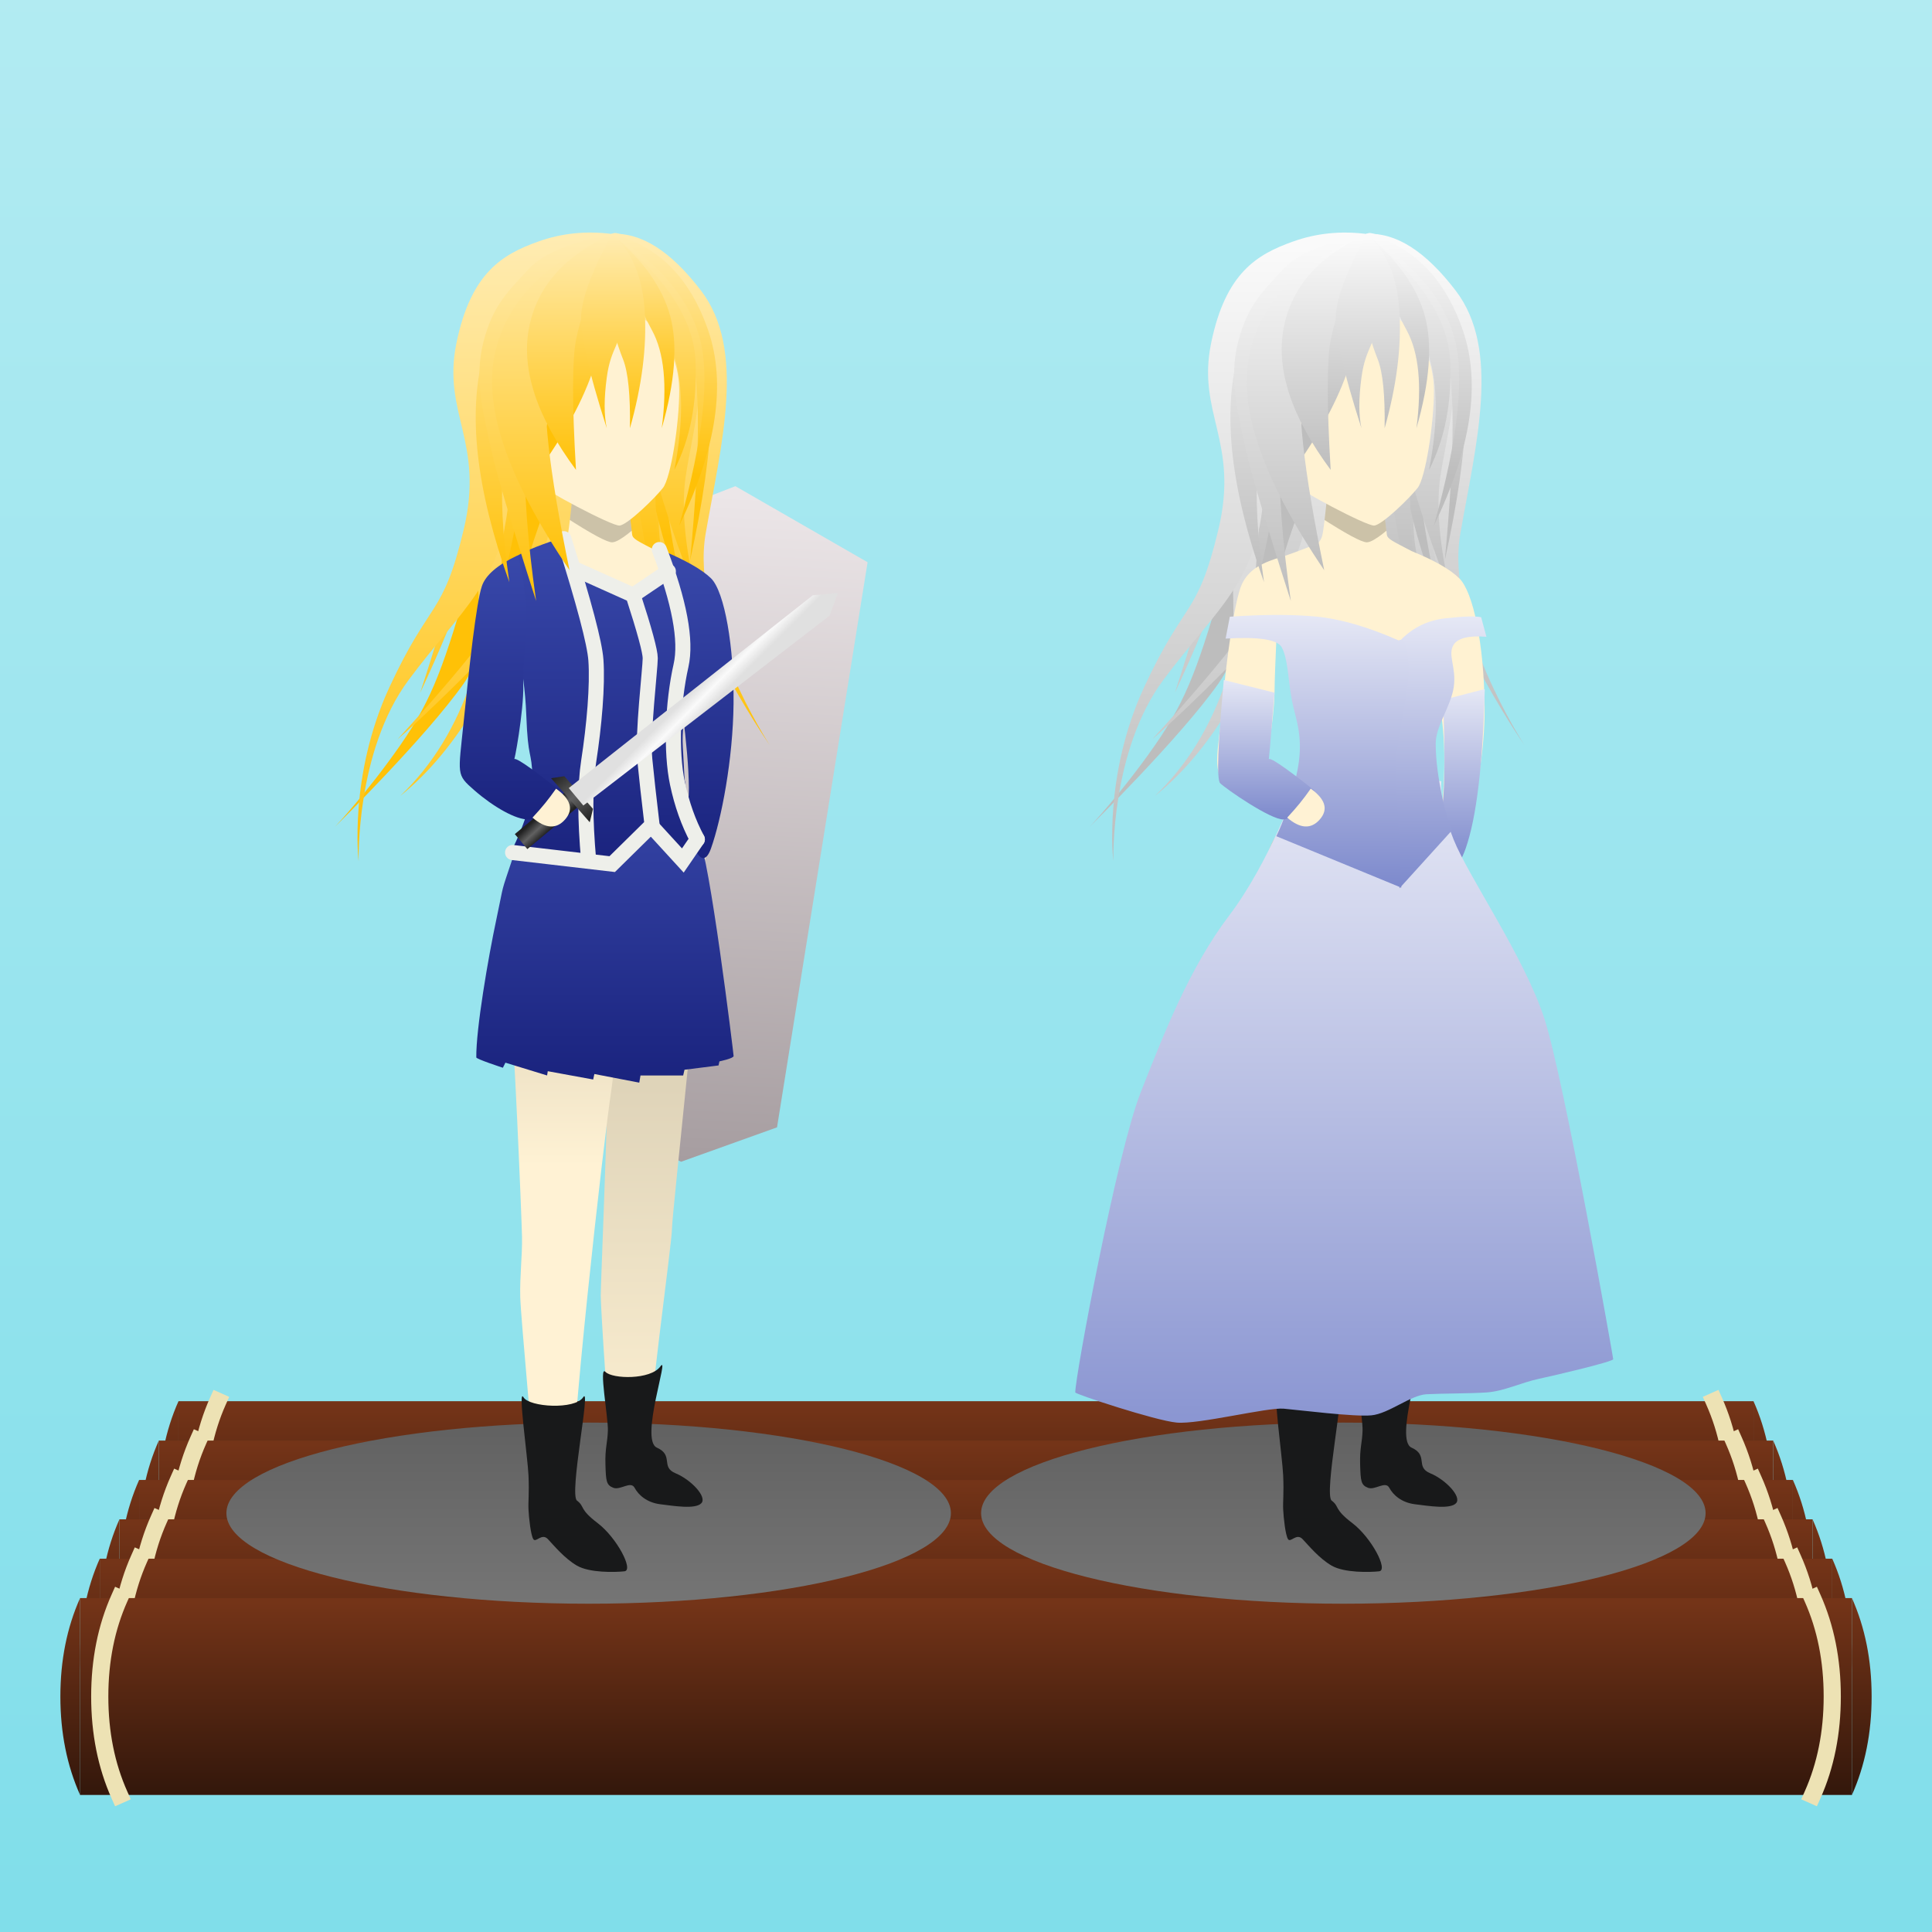 <?xml version="1.0" encoding="UTF-8" standalone="no"?><!DOCTYPE svg PUBLIC "-//W3C//DTD SVG 1.1//EN" "http://www.w3.org/Graphics/SVG/1.1/DTD/svg11.dtd"><svg width="100%" height="100%" viewBox="0 0 512 512" version="1.1" xmlns="http://www.w3.org/2000/svg" xmlns:xlink="http://www.w3.org/1999/xlink" xml:space="preserve" xmlns:serif="http://www.serif.com/" style="fill-rule:evenodd;clip-rule:evenodd;stroke-linecap:square;stroke-miterlimit:3;"><rect x="0" y="0" width="512" height="512" fill="#808080" stroke="none"/><g><rect x="0" y="0" width="512" height="512" style="fill:url(#_Linear1);"/><g><g><path d="M464.696,371.333c3.477,7.792 5.216,16.488 5.216,26.088c0,9.599 -1.739,18.294 -5.216,26.086l-0,-52.174Z" style="fill:url(#_Linear2);fill-rule:nonzero;"/><path d="M42.088,397.421c-0,-9.6 1.739,-18.296 5.216,-26.088l0,52.174c-3.477,-7.792 -5.216,-16.487 -5.216,-26.086Z" style="fill:url(#_Linear3);fill-rule:nonzero;"/><rect x="47.304" y="371.333" width="417.392" height="52.173" style="fill:url(#_Linear4);fill-rule:nonzero;"/><path d="M454.261,371.333c3.478,7.792 5.216,16.488 5.216,26.088c0,9.599 -1.738,18.294 -5.216,26.086" style="fill:none;fill-rule:nonzero;stroke:#ede2b4;stroke-width:4.55px;"/><path d="M57.739,423.507c-3.478,-7.792 -5.216,-16.487 -5.216,-26.086c-0,-9.6 1.738,-18.296 5.216,-26.088" style="fill:none;fill-rule:nonzero;stroke:#ede2b4;stroke-width:4.55px;"/></g><g><path d="M469.912,381.768c3.479,7.792 5.219,16.488 5.219,26.088c-0,9.598 -1.74,18.293 -5.219,26.085l0,-52.173Z" style="fill:url(#_Linear5);fill-rule:nonzero;"/><path d="M36.869,407.856c0,-9.6 1.74,-18.296 5.219,-26.088l-0,52.173c-3.479,-7.792 -5.219,-16.487 -5.219,-26.085Z" style="fill:url(#_Linear6);fill-rule:nonzero;"/><rect x="42.088" y="381.768" width="427.824" height="52.173" style="fill:url(#_Linear7);fill-rule:nonzero;"/><path d="M459.477,381.768c3.479,7.792 5.219,16.488 5.219,26.088c-0,9.598 -1.74,18.293 -5.219,26.085" style="fill:none;fill-rule:nonzero;stroke:#ede2b4;stroke-width:4.55px;"/><path d="M52.523,433.941c-3.479,-7.792 -5.219,-16.487 -5.219,-26.085c0,-9.6 1.74,-18.296 5.219,-26.088" style="fill:none;fill-rule:nonzero;stroke:#ede2b4;stroke-width:4.55px;"/></g><g><path d="M475.131,392.203c3.477,7.792 5.216,16.488 5.216,26.088c-0,9.598 -1.739,18.293 -5.216,26.085l-0,-52.173Z" style="fill:url(#_Linear8);fill-rule:nonzero;"/><path d="M31.653,418.291c0,-9.6 1.739,-18.296 5.216,-26.088l0,52.173c-3.477,-7.792 -5.216,-16.487 -5.216,-26.085Z" style="fill:url(#_Linear9);fill-rule:nonzero;"/><rect x="36.869" y="392.203" width="438.261" height="52.173" style="fill:url(#_Linear10);fill-rule:nonzero;"/><path d="M464.696,392.203c3.477,7.792 5.216,16.488 5.216,26.088c0,9.598 -1.739,18.293 -5.216,26.085" style="fill:none;fill-rule:nonzero;stroke:#ede2b4;stroke-width:4.55px;"/><path d="M47.304,444.376c-3.477,-7.792 -5.216,-16.487 -5.216,-26.085c-0,-9.6 1.739,-18.296 5.216,-26.088" style="fill:none;fill-rule:nonzero;stroke:#ede2b4;stroke-width:4.55px;"/></g><g><path d="M480.347,402.637c3.479,7.794 5.218,16.49 5.218,26.088c0,9.599 -1.739,18.294 -5.218,26.086l-0,-52.174Z" style="fill:url(#_Linear11);fill-rule:nonzero;"/><path d="M26.435,428.725c-0,-9.598 1.739,-18.294 5.218,-26.088l0,52.174c-3.479,-7.792 -5.218,-16.487 -5.218,-26.086Z" style="fill:url(#_Linear12);fill-rule:nonzero;"/><rect x="31.653" y="402.637" width="448.693" height="52.173" style="fill:url(#_Linear13);fill-rule:nonzero;"/><path d="M469.912,402.637c3.479,7.794 5.219,16.49 5.219,26.088c-0,9.599 -1.74,18.294 -5.219,26.086" style="fill:none;fill-rule:nonzero;stroke:#ede2b4;stroke-width:4.55px;"/><path d="M42.088,454.811c-3.479,-7.792 -5.219,-16.487 -5.219,-26.086c0,-9.598 1.74,-18.294 5.219,-26.088" style="fill:none;fill-rule:nonzero;stroke:#ede2b4;stroke-width:4.55px;"/></g><g><path d="M485.565,413.072c3.478,7.794 5.216,16.49 5.216,26.088c0,9.598 -1.738,18.293 -5.216,26.085l0,-52.173Z" style="fill:url(#_Linear14);fill-rule:nonzero;"/><path d="M21.219,439.16c-0,-9.598 1.738,-18.294 5.216,-26.088l-0,52.173c-3.478,-7.792 -5.216,-16.487 -5.216,-26.085Z" style="fill:url(#_Linear15);fill-rule:nonzero;"/><rect x="26.435" y="413.072" width="459.131" height="52.173" style="fill:url(#_Linear16);fill-rule:nonzero;"/><path d="M475.131,413.072c3.477,7.794 5.216,16.49 5.216,26.088c-0,9.598 -1.739,18.293 -5.216,26.085" style="fill:none;fill-rule:nonzero;stroke:#ede2b4;stroke-width:4.55px;"/><path d="M36.869,465.245c-3.477,-7.792 -5.216,-16.487 -5.216,-26.085c0,-9.598 1.739,-18.294 5.216,-26.088" style="fill:none;fill-rule:nonzero;stroke:#ede2b4;stroke-width:4.55px;"/></g><g><path d="M490.781,423.507c3.479,7.793 5.219,16.489 5.219,26.088c0,9.598 -1.74,18.293 -5.219,26.085l0,-52.173Z" style="fill:url(#_Linear17);fill-rule:nonzero;"/><path d="M16,449.595c0,-9.599 1.74,-18.295 5.219,-26.088l-0,52.173c-3.479,-7.792 -5.219,-16.487 -5.219,-26.085Z" style="fill:url(#_Linear18);fill-rule:nonzero;"/><rect x="21.219" y="423.507" width="469.563" height="52.173" style="fill:url(#_Linear19);fill-rule:nonzero;"/><path d="M480.347,423.507c3.479,7.793 5.218,16.489 5.218,26.088c0,9.598 -1.739,18.293 -5.218,26.085" style="fill:none;fill-rule:nonzero;stroke:#ede2b4;stroke-width:4.55px;"/><path d="M31.653,475.68c-3.479,-7.792 -5.218,-16.487 -5.218,-26.085c-0,-9.599 1.739,-18.295 5.218,-26.088" style="fill:none;fill-rule:nonzero;stroke:#ede2b4;stroke-width:4.55px;"/></g></g><g><g><path d="M156,425c-53.019,0 -96,-10.744 -96,-24c0,-13.256 42.981,-24 96,-24c53.019,0 96,10.744 96,24c0,13.256 -42.981,24 -96,24Z" style="fill:url(#_Linear20);fill-rule:nonzero;"/></g><g><g><g><path d="M156.48,143.72l38.4,-14.88l35.04,20.16l-24,149.76l-25.44,9.12l-28.32,-14.88l4.32,-149.28Z" style="fill:url(#_Linear21);fill-rule:nonzero;"/></g></g></g><g><g><path d="M162.184,62.011c-19.589,2.974 -31.251,8.53 -34.984,16.669c-5.6,12.211 0.32,32.131 0,43.901c-0.32,11.771 -6.88,21.219 -3.36,31.976c3.52,10.758 55.84,15.262 60.48,2.616c4.64,-12.645 -1.6,-9.885 1.44,-23.112c3.04,-13.226 7.04,-34.885 3.36,-49.274c-2.453,-9.595 -11.432,-17.187 -26.936,-22.776Z" style="fill:url(#_Linear22);fill-rule:nonzero;"/><path d="M162.184,62.011c-6.21,1.454 -11.233,2.834 -15.069,4.141c-5.752,1.96 -17.728,13.56 -22.054,24.605c-4.322,11.046 0.104,17.307 0,34.414c-0.067,11.406 -4.634,30.869 -13.701,58.389c5.008,-10.644 9.575,-21.684 13.701,-33.12c6.192,-17.155 10.888,-35.539 15.952,-45.733c3.378,-6.795 10.435,-21.027 21.171,-42.696Z" style="fill:url(#_Linear23);fill-rule:nonzero;"/><path d="M162.184,62.011c7.097,11.153 11.391,19.559 12.883,25.216c2.24,8.488 -8.35,24.016 -5.147,41.613c2.133,11.732 4.59,20.236 7.371,25.512c-2.596,-8.183 -3.337,-15.887 -2.224,-23.112c1.672,-10.837 20.981,-38.12 7.589,-54.315c-8.93,-10.798 -15.754,-15.769 -20.472,-14.914Z" style="fill:url(#_Linear24);fill-rule:nonzero;"/><path d="M162.184,62.011c-5.668,2.09 -10.269,3.782 -13.805,5.074c-5.307,1.936 -13.422,8.304 -18.694,14.947c-5.272,6.643 5.03,46.808 3.755,72.32c-0.85,17.008 -2.61,32.824 -5.28,47.448c5.892,-35.534 12.631,-60.814 20.219,-75.84c7.585,-15.026 12.187,-36.342 13.805,-63.949Z" style="fill:url(#_Linear25);fill-rule:nonzero;"/><path d="M141.6,103.88c1.387,-15.467 8.248,-29.423 20.584,-41.869c-6.016,1.651 -11.004,3.106 -14.963,4.365c-5.938,1.888 -15.061,6.304 -19.061,20.224c-4,13.92 3.728,41.12 -3.36,65.28c-7.088,24.16 -9.92,32.96 -18.72,45.6c-8.8,12.64 -17.28,21.6 -17.28,21.6c-0,0 23.971,-23.592 34.08,-37.92c10.109,-14.328 16.64,-54.08 18.72,-77.28Z" style="fill:url(#_Linear26);fill-rule:nonzero;"/><path d="M162.184,62.011c5.052,11.747 8.008,20.42 8.867,26.018c1.29,8.4 -6.702,29.462 -5.051,45.63c1.1,10.777 2.844,18.777 5.232,24c-0.18,-10.303 -0.18,-18.242 0,-23.819c0.269,-8.365 18.203,-38.315 6.123,-56.224c-8.054,-11.94 -13.111,-17.141 -15.171,-15.605Z" style="fill:url(#_Linear27);fill-rule:nonzero;"/><path d="M162.184,62.011c0.037,10.206 2.136,19.522 6.296,27.949c6.24,12.64 16.403,17.44 14.643,36.96c-1.174,13.013 0.985,36.007 6.477,68.981c-0.533,-8.867 -1.813,-22.101 -3.84,-39.701c-3.04,-26.4 14.24,-63.2 -1.008,-78.285c-10.165,-10.059 -17.688,-15.36 -22.568,-15.904Z" style="fill:url(#_Linear28);fill-rule:nonzero;"/><path d="M162.184,62.011c-6.21,1.454 -11.233,2.834 -15.069,4.141c-5.752,1.96 -16.083,9.923 -22.054,19.968c-5.968,10.045 6.184,75.104 0,93.824c-4.121,12.48 -10.448,22.805 -18.981,30.976c7.678,-6.176 14.558,-14.496 20.64,-24.96c9.123,-15.696 2.52,-62.683 17.04,-91.632c9.682,-19.301 15.823,-30.074 18.424,-32.317Z" style="fill:url(#_Linear29);fill-rule:nonzero;"/><path d="M162.184,62.011c7.097,11.153 11.391,19.559 12.883,25.216c2.24,8.488 -5.795,27.437 -2.267,43.533c2.352,10.731 5.228,20.16 8.629,28.288c-2.67,-11.63 -4.266,-20.662 -4.789,-27.096c-0.784,-9.651 14.56,-39.592 6.016,-53.032c-5.698,-8.96 -12.522,-14.596 -20.472,-16.909Z" style="fill:url(#_Linear30);fill-rule:nonzero;"/><path d="M162.184,62.011c-3.532,6.046 -6.554,15.042 -9.064,26.989c-3.765,17.92 -6.08,18.56 -6.24,39.36c-0.16,20.8 -8.16,26.88 -17.195,38.88c-6.023,8 -14.129,17.554 -24.32,28.661c5.44,-4.665 13.547,-12.458 24.32,-23.381c16.16,-16.384 20.555,-15.52 28.715,-36.856c5.44,-14.222 6.701,-38.773 3.784,-73.653Z" style="fill:url(#_Linear31);fill-rule:nonzero;"/><path d="M162.184,62.011c-6.855,-0.887 -13.396,-0.211 -19.624,2.029c-9.341,3.36 -17.76,8.16 -21.6,26.88c-3.84,18.72 7.52,26.08 1.92,49.44c-5.6,23.36 -8.8,18.24 -19.68,41.76c-10.88,23.52 -8.16,46.08 -8.16,46.08c-0,0 -0.8,-29.12 13.248,-48c14.048,-18.88 24.992,-25.92 26.592,-48.96c1.067,-15.36 10.168,-38.436 27.304,-69.229Z" style="fill:url(#_Linear32);fill-rule:nonzero;"/><path d="M162.184,62.011c6.343,11.722 9.882,20.395 10.616,26.018c1.101,8.438 -6.403,18.614 -4.8,35.051c1.068,10.958 2.668,20.892 4.8,29.8c-0.926,-4.389 -1.449,-10.736 -1.568,-19.04c-0.179,-12.456 13.408,-40.68 6.123,-53.96c-4.855,-8.853 -9.912,-14.81 -15.171,-17.869Z" style="fill:url(#_Linear33);fill-rule:nonzero;"/><path d="M162.184,62.011c9.518,7.646 15.933,16.642 19.245,26.989c4.971,15.52 0.011,26.4 -1.909,48.48c-1.92,22.08 24.48,60 24.48,60c0,0 -21.16,-32.32 -16.979,-56.16c4.179,-23.84 10.739,-48.64 -1.261,-64.32c-8,-10.453 -15.859,-15.45 -23.576,-14.989Z" style="fill:url(#_Linear34);fill-rule:nonzero;"/><path d="M162.184,62.011c5.408,10.062 8.853,17.924 10.336,23.586c2.221,8.494 -6.259,28.035 -4.197,43.331c1.372,10.196 3.512,18.127 6.418,23.795c-0.75,-10.521 -1.103,-18.638 -1.058,-24.35c0.066,-8.568 15.597,-32.813 6.424,-48.973c-6.116,-10.773 -12.09,-16.57 -17.923,-17.389Z" style="fill:url(#_Linear35);fill-rule:nonzero;"/><path d="M162.184,62.011c0.197,9.93 0.696,16.847 1.496,20.749c1.2,5.853 5.797,29.168 10.8,45.899c3.335,11.155 6.615,20.496 9.84,28.021c-2.597,-11.093 -3.561,-20.434 -2.891,-28.021c1.006,-11.382 8.846,-32.718 -0.346,-47.891c-6.128,-10.116 -12.428,-16.368 -18.899,-18.757Z" style="fill:url(#_Linear36);fill-rule:nonzero;"/></g></g><g><path d="M186.403,233.757c-0,-13.872 -2.763,-13.885 -14.304,-14.413c-11.539,-0.531 -12.67,9.267 -12.771,14.243c-0.099,4.978 1.448,55.234 1.448,62.072c0,6.834 -1.576,45.034 -1.576,47.706c0,2.675 2.029,36.963 3.336,42.107c1.309,5.144 9.669,8.189 14.52,8.083c4.851,-0.104 -3.968,-4.222 -4.957,-9.619c-0.987,-5.397 5.981,-54.296 5.981,-58.296c-0,-4 8.323,-78.011 8.323,-91.883Z" style="fill:url(#_Linear37);fill-rule:nonzero;"/><path d="M163.509,226.307c1.568,8.216 0.328,50.994 -1.549,62.96c-1.875,11.968 -11.496,97.144 -10.069,105.122c1.426,7.979 0.45,17.832 -4.747,11.883c-5.2,-5.949 -5.384,-10.949 -5.384,-14.229c0,-3.28 -3.749,-42.79 -3.891,-48.339c-0.141,-5.547 0.568,-10.859 0.47,-15.981c-0.099,-5.123 -2.222,-55.84 -3.139,-61.603c-0.915,-5.763 0.48,-27.256 0.48,-36.272c0,-9.013 6.837,-13.683 13.392,-13.683c7.981,0 12.869,1.928 14.437,10.142Z" style="fill:url(#_Linear38);fill-rule:nonzero;"/><path d="M174.491,153.253c-1.133,-1.184 -1.216,-3.561 -0.251,-7.133c5.886,2.377 10.046,4.755 12.48,7.133c3.651,3.568 6.56,17.187 6.72,34.147c0.107,11.307 -2.133,24.907 -6.72,40.8l-4.8,-12.48c1.493,-13.227 1.013,-24.427 -1.44,-33.6c-3.68,-13.76 -4.291,-27.091 -5.989,-28.867Z" style="fill:#fff2d2;fill-rule:nonzero;"/><path d="M148.8,144.2c-4.119,1.641 -7.159,2.761 -9.12,3.36c-4.405,1.349 -8.549,2.915 -10.56,7.248c-2.011,4.333 -4.259,21.013 -5.28,33.072c-1.019,12.061 -3.04,16.8 1.92,21.12c3.307,2.88 8.107,5.6 14.4,8.16l6.24,-7.68c-7.36,-6.08 -11.04,-8.64 -11.04,-7.68c-0,1.44 2.341,-11.28 2.4,-18.24c0.061,-6.96 0.971,-23.189 0.915,-24.48c-0.036,-0.86 3.339,-5.82 10.125,-14.88Z" style="fill:#fff2d2;fill-rule:nonzero;"/><path d="M166.349,131.76c0,0 1.032,8.624 1.171,9.84c0.139,1.216 1.2,1.64 6.72,4.52c5.52,2.88 7.2,17.76 7.2,17.76c0.7,6.7 -6.42,10.22 -21.363,10.56c-14.94,0.34 -22.699,-3.66 -23.277,-12c0,0 2.789,-15.059 8.16,-16.32c5.371,-1.259 5.459,-4.056 5.733,-5.741c0.275,-1.688 0.987,-8.619 0.987,-8.619l14.669,0Z" style="fill:#fff2d2;fill-rule:nonzero;"/><g><clipPath id="_clip39"><path d="M166.349,131.76c0,0 1.032,8.624 1.171,9.84c0.139,1.216 1.2,1.64 6.72,4.52c5.52,2.88 7.2,17.76 7.2,17.76c0.7,6.7 -6.42,10.22 -21.363,10.56c-14.94,0.34 -22.699,-3.66 -23.277,-12c0,0 2.789,-15.059 8.16,-16.32c5.371,-1.259 5.459,-4.056 5.733,-5.741c0.275,-1.688 0.987,-8.619 0.987,-8.619l14.669,0Z"/></clipPath><g clip-path="url(#_clip39)"><g><path d="M167.52,134.6l1.44,4.68c-0,-0 -4.68,4.419 -6.72,4.44c-1.36,0.014 -5.52,-2.226 -12.48,-6.72c1.28,-4.16 1.92,-6.24 1.92,-6.24l15.84,3.84Z" style="fill-opacity:0.2;fill-rule:nonzero;"/></g></g></g><path d="M164.16,139.28c2.091,-0.117 9.469,-7.339 11.541,-9.997c2.075,-2.659 4.339,-17.067 4.299,-25.95c-0.04,-8.882 -5.219,-22.138 -21.6,-22.013c-16.381,0.125 -24.744,9.635 -25.152,22.397c-0.408,12.763 8.109,22.648 9.312,24.304c1.203,1.659 19.509,11.376 21.6,11.259Z" style="fill:#fff2d2;fill-rule:nonzero;"/></g><g><g><path d="M179.04,390.44c-4.08,-1.68 -0.381,-4.749 -4.973,-6.808c-4.592,-2.061 3.533,-25.112 0.938,-21.512c-2.597,3.6 -12.738,3.349 -14.557,1.44c-1.819,-1.909 0.757,12.208 0.648,15.544c-0.107,3.336 -0.776,4.616 -0.648,9.008c0.128,4.389 0.224,5.448 2.088,6.168c1.864,0.72 4.616,-1.92 5.64,0c1.024,1.92 3.272,3.931 6.829,4.365c3.555,0.435 9.315,1.395 10.87,-0.285c1.554,-1.683 -2.755,-6.24 -6.835,-7.92Z" style="fill:#18191a;fill-rule:nonzero;"/><path d="M158.4,403.653c-5.04,-3.829 -3.315,-4.333 -5.485,-5.968c-2.168,-1.632 3.805,-30.765 1.637,-27.405c-2.168,3.36 -14.288,2.64 -15.832,0c-1.544,-2.64 1.12,15.84 1.336,20.723c0.213,4.885 -0.104,6.869 -0,9.032c0.104,2.165 0.592,6.776 1.277,7.85c0.688,1.075 2.224,-1.733 3.867,0c1.643,1.734 4.392,5.115 7.715,7.035c3.325,1.92 10.058,1.768 12.57,1.491c2.515,-0.278 -2.045,-8.931 -7.085,-12.758Z" style="fill:#18191a;fill-rule:nonzero;"/></g></g><g><g><path d="M181.496,207.037c0,0 1.053,12.003 3.707,15.398c2.653,3.394 9.208,56.781 9.21,57.424c0.003,0.642 -3.757,1.413 -3.757,1.413l-0.24,1.083l-9.021,1.141l-0.347,1.512l-11.312,-0l-0.325,1.904l-11.899,-2.288l-0.315,1.456l-12.034,-2.2l-0.176,1.128l-11.046,-3.389l-0.674,1.344c-0,-0 -7.174,-2.334 -7.043,-2.747c-0.096,-7.416 3.136,-26.376 5.352,-36.749c2.219,-10.374 0.784,-5.547 4.571,-16.899c3.789,-11.349 7.005,-21.168 7.005,-21.168c0,0 6.781,-2.421 19.387,-2.531c12.605,-0.106 18.957,4.168 18.957,4.168Z" style="fill:url(#_Linear40);fill-rule:nonzero;"/><path d="M178.56,155.24c-0.64,-3.92 -1.864,-7.128 -3.672,-9.624c6.613,2.736 11.124,5.282 13.533,7.637c3.616,3.534 6.139,18.307 5.979,33.187c-0.16,14.88 -3.2,30.56 -5.979,38.4c-2.778,7.84 -6.821,-4 -6.021,-12.48c0.8,-8.48 -1.888,-26.531 -3.36,-38.197c-1.472,-11.664 0.48,-13.043 -0.48,-18.923Z" style="fill:url(#_Linear41);fill-rule:nonzero;"/><path d="M180.96,228.04l4.32,-5.6c-1.458,-4.48 -2.507,-8.32 -3.147,-11.52c-0.96,-4.8 -0.69,-5.12 -1.173,-12.96c-0.483,-7.84 2.4,-15.84 3.325,-20.885c0.928,-5.046 1.63,-16.195 -2.152,-22.795c-2.522,-4.4 -4.993,-7.28 -7.413,-8.64l2.4,5.28l-9.341,6.797c0.96,14.509 1.513,25.363 1.661,32.563c0.148,7.2 1.108,16.96 2.88,29.28l8.64,8.48Z" style="fill:url(#_Linear42);fill-rule:nonzero;"/><path d="M174.72,145.64c5.333,13.867 7.253,24.107 5.76,30.72c-2.24,9.92 -2.72,22.88 -0.96,31.2c1.173,5.547 2.933,10.507 5.28,14.88" style="fill:none;fill-rule:nonzero;stroke:#eeefea;stroke-width:4px;stroke-linecap:round;stroke-miterlimit:4;"/><path d="M177.12,151.4l-9.341,6.317c1.107,12.989 1.501,22.883 1.181,29.683c-0.32,6.8 0.8,17.2 3.36,31.2l8.64,9.44l3.84,-5.6" style="fill:none;fill-rule:nonzero;stroke:#eeefea;stroke-width:4px;stroke-linecap:round;stroke-miterlimit:4;"/><path d="M137.421,147.08c-3.53,2.011 -2.306,9.901 -2.061,13.44c0.245,3.541 3.651,16.32 4.104,28.8c0.456,12.48 1.416,9.12 1.656,16.8c0.16,5.12 -1.76,11.722 -5.76,19.805l26.88,3.075l10.56,-10.4c-0.839,-8 -1.479,-14.24 -1.92,-18.72c-0.661,-6.72 1.784,-22.72 1.44,-26.4c-0.229,-2.453 -1.743,-7.708 -4.541,-15.763l-15.139,-6.797l-3.224,-8.565c-5.643,1.809 -9.641,3.385 -11.995,4.725Z" style="fill:url(#_Linear43);fill-rule:nonzero;"/><path d="M135.84,225.925l26.4,3.075l10.56,-10.4c-0.839,-7.04 -1.479,-12.8 -1.92,-17.28c-0.661,-6.72 1.44,-24.16 1.44,-26.88c-0,-1.813 -1.514,-7.388 -4.541,-16.723l-15.139,-6.797" style="fill:none;fill-rule:nonzero;stroke:#eeefea;stroke-width:4px;stroke-linecap:round;stroke-miterlimit:4;"/><path d="M149.416,142.76c5.349,16.96 8.184,27.68 8.504,32.16c0.48,6.72 -0.435,17.272 -1.92,26.88c-0.99,6.405 -0.99,15.152 0,26.24" style="fill:none;fill-rule:nonzero;stroke:#eeefea;stroke-width:4px;stroke-linecap:round;stroke-miterlimit:4;"/><path d="M137.16,147.195c-5.291,2.49 -8.438,5.188 -9.443,8.093c-1.504,4.357 -3.397,21.712 -4.837,35.952c-1.44,14.24 -2.08,13.92 2.88,18.24c4.96,4.32 11.04,7.84 14.4,7.68c2.24,-0.107 4.96,-2.667 8.16,-7.68c-8.08,-6.4 -12.12,-9.12 -12.12,-8.16c0,1.44 2.635,-12.96 2.475,-19.68c-0.16,-6.72 1.245,-15.565 0.48,-23.472c-0.511,-5.271 -1.175,-8.929 -1.995,-10.973Z" style="fill:url(#_Linear44);fill-rule:nonzero;"/></g></g><g><g><path d="M150.736,209.117l3.32,3.982l-14.304,11.922l-3.32,-3.981l14.304,-11.923Z" style="fill:url(#_Linear45);fill-rule:nonzero;"/><path d="M149.557,205.707l7.598,8.658l-0.87,3.539l-10.24,-11.669l3.512,-0.528Z" style="fill:url(#_Linear46);fill-rule:nonzero;"/><path d="M215.392,157.763l6.656,-0.614l-2.208,6.019l-65.251,50.299l-3.856,-4.624l64.659,-51.08Z" style="fill:url(#_Linear47);fill-rule:nonzero;"/></g><path d="M144.48,212.84c-0.94,1.161 -2.06,2.441 -3.36,3.84c3.451,2.96 6.331,3.12 8.64,0.48c2.309,-2.64 1.509,-5.36 -2.4,-8.16c-0.98,1.401 -1.94,2.681 -2.88,3.84Z" style="fill:#fff2d4;fill-rule:nonzero;"/></g><g><g><path d="M157.92,95.72c-2.453,8.427 -7.253,17.707 -14.4,27.84c1.687,-12.667 2.647,-23.387 2.88,-32.16c0.233,-8.773 5.494,-18.57 15.784,-29.389c-0.389,14.046 -1.811,25.282 -4.264,33.709Z" style="fill:url(#_Linear48);fill-rule:nonzero;"/><path d="M162.184,62.011c-18.416,5.513 -29.757,16.109 -34.024,31.789c-4.267,15.68 -1.996,35.84 6.813,60.48c-1.872,-12.967 -2.377,-23.273 -1.514,-30.917c0.862,-7.645 10.437,-28.095 28.725,-61.352Z" style="fill:url(#_Linear49);fill-rule:nonzero;"/><path d="M162.184,62.011c-11.056,2.206 -18.397,5.282 -22.024,9.229c-5.44,5.92 -9.44,9.44 -12,19.2c-2.56,9.76 -0.16,18.72 1.92,28.32c1.387,6.4 5.387,19.901 12,40.504c-4.615,-32.336 -3.822,-52.077 2.379,-59.224c6.201,-7.147 12.109,-19.823 17.725,-38.029Z" style="fill:url(#_Linear50);fill-rule:nonzero;"/><path d="M162.184,62.011c11.033,11.175 17.932,21.131 20.696,29.869c2.764,8.738 2.764,27.618 0,56.64c6.827,-30.827 7.416,-52.107 1.768,-63.84c-5.648,-11.733 -13.136,-19.29 -22.464,-22.669Z" style="fill:url(#_Linear51);fill-rule:nonzero;"/><path d="M162.184,62.011c12.411,7.753 20.109,16.749 23.096,26.989c2.987,10.24 1.227,27 -5.28,50.28c9.92,-20.507 12.48,-37.747 7.68,-51.72c-4.8,-13.973 -13.299,-22.49 -25.496,-25.549Z" style="fill:url(#_Linear52);fill-rule:nonzero;"/><path d="M184.32,95.72c0.457,10.972 -1.411,20.572 -5.603,28.8c2.367,-12.21 2.367,-22.242 0,-30.096c-2.366,-7.854 -7.877,-18.659 -16.533,-32.413c14.3,11.5 21.679,22.737 22.136,33.709Z" style="fill:url(#_Linear53);fill-rule:nonzero;"/><path d="M145.259,99.061c-1.751,7.876 0.139,25.226 5.672,52.051c-16.132,-23.808 -22.762,-42.752 -19.891,-56.832c2.871,-14.08 13.252,-24.836 31.144,-32.269c-9.532,16.826 -15.174,29.177 -16.925,37.05Z" style="fill:url(#_Linear54);fill-rule:nonzero;"/><path d="M177.6,83.72c2.05,7.557 1.307,17.477 -2.229,29.76c1.486,-11.413 0.629,-20.053 -2.571,-25.92c-3.2,-5.867 -6.739,-14.383 -10.616,-25.549c8.228,6.915 13.366,14.152 15.416,21.709Z" style="fill:url(#_Linear55);fill-rule:nonzero;"/><path d="M152.64,90.131c-1.035,5.495 -1.035,16.958 -0,34.389c-10.347,-13.98 -14.507,-26.46 -12.48,-37.44c2.027,-10.98 9.368,-19.336 22.024,-25.069c-5.328,13.249 -8.509,22.623 -9.544,28.12Z" style="fill:url(#_Linear56);fill-rule:nonzero;"/><path d="M162.184,62.011c5.264,4.553 8.163,11.469 8.696,20.749c0.533,9.28 -0.779,19.52 -3.936,30.72c0.128,-8.752 -0.48,-14.832 -1.824,-18.24c-2.016,-5.112 -1.704,-5.92 -4.8,-12.48c-2.064,-4.373 -1.443,-11.29 1.864,-20.749Z" style="fill:url(#_Linear57);fill-rule:nonzero;"/><path d="M162.184,62.011c2.917,7.966 4.056,14.882 3.416,20.749c-0.96,8.8 -3.68,8.96 -4.8,17.28c-0.747,5.547 -0.747,10.027 0,13.44c-5.013,-15.573 -7.253,-25.813 -6.72,-30.72c0.533,-4.907 3.235,-11.823 8.104,-20.749Z" style="fill:url(#_Linear58);fill-rule:nonzero;"/></g></g></g><g><g><path d="M356,425c-53.019,0 -96,-10.744 -96,-24c0,-13.256 42.981,-24 96,-24c53.019,0 96,10.744 96,24c0,13.256 -42.981,24 -96,24Z" style="fill:url(#_Linear59);fill-rule:nonzero;"/></g><g><g><path d="M362.184,62.011c-19.589,2.974 -31.251,8.53 -34.984,16.669c-5.6,12.211 0.32,32.131 -0,43.901c-0.32,11.771 -6.88,21.219 -3.36,31.976c3.52,10.758 55.84,15.262 60.48,2.616c4.64,-12.645 -1.6,-9.885 1.44,-23.112c3.04,-13.226 7.04,-34.885 3.36,-49.274c-2.453,-9.595 -11.432,-17.187 -26.936,-22.776Z" style="fill:url(#_Linear60);fill-rule:nonzero;"/><path d="M362.184,62.011c-6.21,1.454 -11.233,2.834 -15.069,4.141c-5.752,1.96 -17.728,13.56 -22.054,24.605c-4.322,11.046 0.104,17.307 0,34.414c-0.067,11.406 -4.634,30.869 -13.701,58.389c5.008,-10.644 9.575,-21.684 13.701,-33.12c6.192,-17.155 10.888,-35.539 15.952,-45.733c3.378,-6.795 10.435,-21.027 21.171,-42.696Z" style="fill:url(#_Linear61);fill-rule:nonzero;"/><path d="M362.184,62.011c7.097,11.153 11.391,19.559 12.883,25.216c2.24,8.488 -8.35,24.016 -5.147,41.613c2.133,11.732 4.59,20.236 7.371,25.512c-2.596,-8.183 -3.337,-15.887 -2.224,-23.112c1.672,-10.837 20.981,-38.12 7.589,-54.315c-8.93,-10.798 -15.754,-15.769 -20.472,-14.914Z" style="fill:url(#_Linear62);fill-rule:nonzero;"/><path d="M362.184,62.011c-5.668,2.09 -10.269,3.782 -13.805,5.074c-5.307,1.936 -13.422,8.304 -18.694,14.947c-5.272,6.643 5.03,46.808 3.755,72.32c-0.85,17.008 -2.61,32.824 -5.28,47.448c5.892,-35.534 12.631,-60.814 20.219,-75.84c7.585,-15.026 12.187,-36.342 13.805,-63.949Z" style="fill:url(#_Linear63);fill-rule:nonzero;"/><path d="M341.6,103.88c1.387,-15.467 8.248,-29.423 20.584,-41.869c-6.016,1.651 -11.004,3.106 -14.963,4.365c-5.938,1.888 -15.061,6.304 -19.061,20.224c-4,13.92 3.728,41.12 -3.36,65.28c-7.088,24.16 -9.92,32.96 -18.72,45.6c-8.8,12.64 -17.28,21.6 -17.28,21.6c-0,0 23.971,-23.592 34.08,-37.92c10.109,-14.328 16.64,-54.08 18.72,-77.28Z" style="fill:url(#_Linear64);fill-rule:nonzero;"/><path d="M362.184,62.011c5.052,11.747 8.008,20.42 8.867,26.018c1.29,8.4 -6.702,29.462 -5.051,45.63c1.1,10.777 2.844,18.777 5.232,24c-0.18,-10.303 -0.18,-18.242 -0,-23.819c0.269,-8.365 18.203,-38.315 6.123,-56.224c-8.054,-11.94 -13.111,-17.141 -15.171,-15.605Z" style="fill:url(#_Linear65);fill-rule:nonzero;"/><path d="M362.184,62.011c0.037,10.206 2.136,19.522 6.296,27.949c6.24,12.64 16.403,17.44 14.643,36.96c-1.174,13.013 0.985,36.007 6.477,68.981c-0.533,-8.867 -1.813,-22.101 -3.84,-39.701c-3.04,-26.4 14.24,-63.2 -1.008,-78.285c-10.165,-10.059 -17.688,-15.36 -22.568,-15.904Z" style="fill:url(#_Linear66);fill-rule:nonzero;"/><path d="M362.184,62.011c-6.21,1.454 -11.233,2.834 -15.069,4.141c-5.752,1.96 -16.083,9.923 -22.054,19.968c-5.968,10.045 6.184,75.104 0,93.824c-4.121,12.48 -10.448,22.805 -18.981,30.976c7.678,-6.176 14.558,-14.496 20.64,-24.96c9.123,-15.696 2.52,-62.683 17.04,-91.632c9.682,-19.301 15.823,-30.074 18.424,-32.317Z" style="fill:url(#_Linear67);fill-rule:nonzero;"/><path d="M362.184,62.011c7.097,11.153 11.391,19.559 12.883,25.216c2.24,8.488 -5.795,27.437 -2.267,43.533c2.352,10.731 5.228,20.16 8.629,28.288c-2.67,-11.63 -4.266,-20.662 -4.789,-27.096c-0.784,-9.651 14.56,-39.592 6.016,-53.032c-5.698,-8.96 -12.522,-14.596 -20.472,-16.909Z" style="fill:url(#_Linear68);fill-rule:nonzero;"/><path d="M362.184,62.011c-3.532,6.046 -6.554,15.042 -9.064,26.989c-3.765,17.92 -6.08,18.56 -6.24,39.36c-0.16,20.8 -8.16,26.88 -17.195,38.88c-6.023,8 -14.129,17.554 -24.32,28.661c5.44,-4.665 13.547,-12.458 24.32,-23.381c16.16,-16.384 20.555,-15.52 28.715,-36.856c5.44,-14.222 6.701,-38.773 3.784,-73.653Z" style="fill:url(#_Linear69);fill-rule:nonzero;"/><path d="M362.184,62.011c-6.855,-0.887 -13.396,-0.211 -19.624,2.029c-9.341,3.36 -17.76,8.16 -21.6,26.88c-3.84,18.72 7.52,26.08 1.92,49.44c-5.6,23.36 -8.8,18.24 -19.68,41.76c-10.88,23.52 -8.16,46.08 -8.16,46.08c0,0 -0.8,-29.12 13.248,-48c14.048,-18.88 24.992,-25.92 26.592,-48.96c1.067,-15.36 10.168,-38.436 27.304,-69.229Z" style="fill:url(#_Linear70);fill-rule:nonzero;"/><path d="M362.184,62.011c6.343,11.722 9.882,20.395 10.616,26.018c1.101,8.438 -6.403,18.614 -4.8,35.051c1.068,10.958 2.668,20.892 4.8,29.8c-0.926,-4.389 -1.449,-10.736 -1.568,-19.04c-0.179,-12.456 13.408,-40.68 6.123,-53.96c-4.855,-8.853 -9.912,-14.81 -15.171,-17.869Z" style="fill:url(#_Linear71);fill-rule:nonzero;"/><path d="M362.184,62.011c9.518,7.646 15.933,16.642 19.245,26.989c4.971,15.52 0.011,26.4 -1.909,48.48c-1.92,22.08 24.48,60 24.48,60c-0,0 -21.16,-32.32 -16.979,-56.16c4.179,-23.84 10.739,-48.64 -1.261,-64.32c-8,-10.453 -15.859,-15.45 -23.576,-14.989Z" style="fill:url(#_Linear72);fill-rule:nonzero;"/><path d="M362.184,62.011c5.408,10.062 8.853,17.924 10.336,23.586c2.221,8.494 -6.259,28.035 -4.197,43.331c1.372,10.196 3.512,18.127 6.418,23.795c-0.75,-10.521 -1.103,-18.638 -1.058,-24.35c0.066,-8.568 15.597,-32.813 6.424,-48.973c-6.116,-10.773 -12.09,-16.57 -17.923,-17.389Z" style="fill:url(#_Linear73);fill-rule:nonzero;"/><path d="M362.184,62.011c0.197,9.93 0.696,16.847 1.496,20.749c1.2,5.853 5.797,29.168 10.8,45.899c3.335,11.155 6.615,20.496 9.84,28.021c-2.597,-11.093 -3.561,-20.434 -2.891,-28.021c1.006,-11.382 8.846,-32.718 -0.346,-47.891c-6.128,-10.116 -12.428,-16.368 -18.899,-18.757Z" style="fill:url(#_Linear74);fill-rule:nonzero;"/></g></g><g><path d="M386.403,233.757c-0,-13.872 -2.763,-13.885 -14.304,-14.413c-11.539,-0.531 -12.67,9.267 -12.771,14.243c-0.099,4.978 1.448,55.234 1.448,62.072c-0,6.834 -1.576,45.034 -1.576,47.706c-0,2.675 2.029,36.963 3.336,42.107c1.309,5.144 9.669,8.189 14.52,8.083c4.851,-0.104 -3.968,-4.222 -4.957,-9.619c-0.987,-5.397 5.981,-54.296 5.981,-58.296c0,-4 8.323,-78.011 8.323,-91.883Z" style="fill:url(#_Linear75);fill-rule:nonzero;"/><path d="M363.509,226.307c1.568,8.216 0.328,50.994 -1.549,62.96c-1.875,11.968 -11.496,97.144 -10.069,105.122c1.426,7.979 0.45,17.832 -4.747,11.883c-5.2,-5.949 -5.384,-10.949 -5.384,-14.229c0,-3.28 -3.749,-42.79 -3.891,-48.339c-0.141,-5.547 0.568,-10.859 0.47,-15.981c-0.099,-5.123 -2.222,-55.84 -3.139,-61.603c-0.915,-5.763 0.48,-27.256 0.48,-36.272c-0,-9.013 6.837,-13.683 13.392,-13.683c7.981,0 12.869,1.928 14.437,10.142Z" style="fill:url(#_Linear76);fill-rule:nonzero;"/><path d="M374.491,153.253c-1.133,-1.184 -1.216,-3.561 -0.251,-7.133c5.886,2.377 10.046,4.755 12.48,7.133c3.651,3.568 6.56,17.187 6.72,34.147c0.107,11.307 -2.133,24.907 -6.72,40.8l-4.8,-12.48c1.493,-13.227 1.013,-24.427 -1.44,-33.6c-3.68,-13.76 -4.291,-27.091 -5.989,-28.867Z" style="fill:#fff2d2;fill-rule:nonzero;"/><path d="M348.8,144.2c-4.119,1.641 -7.159,2.761 -9.12,3.36c-4.405,1.349 -8.549,2.915 -10.56,7.248c-2.011,4.333 -4.259,21.013 -5.28,33.072c-1.019,12.061 -3.04,16.8 1.92,21.12c3.307,2.88 8.107,5.6 14.4,8.16l6.24,-7.68c-7.36,-6.08 -11.04,-8.64 -11.04,-7.68c0,1.44 2.341,-11.28 2.4,-18.24c0.061,-6.96 0.971,-23.189 0.915,-24.48c-0.036,-0.86 3.339,-5.82 10.125,-14.88Z" style="fill:#fff2d2;fill-rule:nonzero;"/><path d="M366.349,131.76c0,0 1.032,8.624 1.171,9.84c0.139,1.216 1.2,1.64 6.72,4.52c5.52,2.88 7.2,17.76 7.2,17.76c0.7,6.7 -6.42,10.22 -21.363,10.56c-14.94,0.34 -22.699,-3.66 -23.277,-12c-0,0 2.789,-15.059 8.16,-16.32c5.371,-1.259 5.459,-4.056 5.733,-5.741c0.275,-1.688 0.987,-8.619 0.987,-8.619l14.669,0Z" style="fill:#fff2d2;fill-rule:nonzero;"/><g><clipPath id="_clip77"><path d="M366.349,131.76c0,0 1.032,8.624 1.171,9.84c0.139,1.216 1.2,1.64 6.72,4.52c5.52,2.88 7.2,17.76 7.2,17.76c0.7,6.7 -6.42,10.22 -21.363,10.56c-14.94,0.34 -22.699,-3.66 -23.277,-12c-0,0 2.789,-15.059 8.16,-16.32c5.371,-1.259 5.459,-4.056 5.733,-5.741c0.275,-1.688 0.987,-8.619 0.987,-8.619l14.669,0Z"/></clipPath><g clip-path="url(#_clip77)"><g><path d="M367.52,134.6l1.44,4.68c0,-0 -4.68,4.419 -6.72,4.44c-1.36,0.014 -5.52,-2.226 -12.48,-6.72c1.28,-4.16 1.92,-6.24 1.92,-6.24l15.84,3.84Z" style="fill-opacity:0.2;fill-rule:nonzero;"/></g></g></g><path d="M364.16,139.28c2.091,-0.117 9.469,-7.339 11.541,-9.997c2.075,-2.659 4.339,-17.067 4.299,-25.95c-0.04,-8.882 -5.219,-22.138 -21.6,-22.013c-16.381,0.125 -24.744,9.635 -25.152,22.397c-0.408,12.763 8.109,22.648 9.312,24.304c1.203,1.659 19.509,11.376 21.6,11.259Z" style="fill:#fff2d2;fill-rule:nonzero;"/></g><g><g><path d="M379.04,390.44c-4.08,-1.68 -0.381,-4.749 -4.973,-6.808c-4.592,-2.061 3.533,-25.112 0.938,-21.512c-2.597,3.6 -12.738,3.349 -14.557,1.44c-1.819,-1.909 0.757,12.208 0.648,15.544c-0.107,3.336 -0.776,4.616 -0.648,9.008c0.128,4.389 0.224,5.448 2.088,6.168c1.864,0.72 4.616,-1.92 5.64,0c1.024,1.92 3.272,3.931 6.829,4.365c3.555,0.435 9.315,1.395 10.87,-0.285c1.554,-1.683 -2.755,-6.24 -6.835,-7.92Z" style="fill:#18191a;fill-rule:nonzero;"/><path d="M358.4,403.653c-5.04,-3.829 -3.315,-4.333 -5.485,-5.968c-2.168,-1.632 3.805,-30.765 1.637,-27.405c-2.168,3.36 -14.288,2.64 -15.832,0c-1.544,-2.64 1.12,15.84 1.336,20.723c0.213,4.885 -0.104,6.869 -0,9.032c0.104,2.165 0.592,6.776 1.277,7.85c0.688,1.075 2.224,-1.733 3.867,0c1.643,1.734 4.392,5.115 7.715,7.035c3.325,1.92 10.058,1.768 12.57,1.491c2.515,-0.278 -2.045,-8.931 -7.085,-12.758Z" style="fill:#18191a;fill-rule:nonzero;"/></g></g><g><g><path d="M393.48,182.6c-0.507,20 -2.193,34.08 -5.059,42.24c-4.298,12.24 -6.821,-4 -6.021,-12.48c0.533,-5.653 0.533,-14.613 0,-26.88l11.08,-2.88Z" style="fill:url(#_Linear78);fill-rule:nonzero;"/><path d="M381.976,207.037c0,0 -0.691,5.552 3.227,15.398c3.917,9.845 18.797,31.205 24.077,47.525c5.28,16.32 18.237,89.84 18.24,90.24c0.003,0.643 -14.869,4.16 -19.68,5.195c-4.811,1.032 -9.288,3.304 -13.864,3.613c-4.576,0.309 -11.683,0.253 -15.925,0.48c-4.243,0.227 -10,5.155 -14.614,5.592c-4.613,0.437 -18.922,-1.384 -23.25,-1.768c-4.328,-0.381 -22.619,4.219 -28.347,3.688c-5.728,-0.531 -27.008,-7.579 -26.88,-7.992c-0.053,-4.181 11.04,-63.528 17.28,-79.368c6.24,-15.84 12.96,-33.12 23.52,-47.04c10.56,-13.92 17.872,-34.32 17.872,-34.32c-0,0 6.301,-2.421 18.907,-2.531c12.605,-0.106 19.437,1.288 19.437,1.288Z" style="fill:url(#_Linear79);fill-rule:nonzero;"/><path d="M384.8,220.04c-1.138,-2.88 -2.027,-5.92 -2.667,-9.12c-0.96,-4.8 -1.653,-9.28 -1.653,-13.92c0,-4.64 4.08,-9.84 4.795,-15.032c0.717,-5.189 -1.742,-8.499 -0.03,-11.133c1.143,-1.757 4.035,-2.449 8.675,-2.078l-1.4,-5.178c-1.586,-0.359 -4.799,-0.259 -9.64,0.301c-4.839,0.56 -8.913,2.666 -12.221,6.317c-0.96,6.189 -1.367,12.883 -1.219,20.083c0.148,7.2 0.628,22.24 1.44,45.12l13.92,-15.36Z" style="fill:url(#_Linear80);fill-rule:nonzero;"/><path d="M348.8,163.4c-6.359,-0.599 -13.987,-0.588 -22.883,0.035l-1.117,5.802c8.8,-0.531 13.76,0.243 14.88,2.323c1.68,3.12 1.669,8.64 2.664,13.92c0.997,5.28 3.517,10.141 1.176,20.16c-1.559,6.681 -3.319,12.003 -5.28,15.965l33.12,13.635c-0.853,-17.493 -1.333,-28.32 -1.44,-32.48c-0.16,-6.24 3.68,-18.56 3.36,-26.4c-0.213,-5.227 -1.087,-7.441 -2.621,-6.643c-8.212,-3.61 -15.498,-5.716 -21.859,-6.317Z" style="fill:url(#_Linear81);fill-rule:nonzero;"/><path d="M324.32,180.2c-1.6,17.28 -1.92,26.4 -0.96,27.36c1.44,1.44 13.44,9.76 16.8,9.6c2.24,-0.107 4.96,-2.667 8.16,-7.68c-8.08,-6.4 -12.12,-9.12 -12.12,-8.16c-0,0.96 0.52,-4.96 1.56,-17.76l-13.44,-3.36Z" style="fill:url(#_Linear82);fill-rule:nonzero;"/></g></g><g><path d="M344.48,212.84c-0.94,1.161 -2.06,2.441 -3.36,3.84c3.451,2.96 6.331,3.12 8.64,0.48c2.309,-2.64 1.509,-5.36 -2.4,-8.16c-0.98,1.401 -1.94,2.681 -2.88,3.84Z" style="fill:#fff2d4;fill-rule:nonzero;"/></g><g><g><path d="M357.92,95.72c-2.453,8.427 -7.253,17.707 -14.4,27.84c1.687,-12.667 2.647,-23.387 2.88,-32.16c0.233,-8.773 5.494,-18.57 15.784,-29.389c-0.389,14.046 -1.811,25.282 -4.264,33.709Z" style="fill:url(#_Linear83);fill-rule:nonzero;"/><path d="M362.184,62.011c-18.416,5.513 -29.757,16.109 -34.024,31.789c-4.267,15.68 -1.996,35.84 6.813,60.48c-1.872,-12.967 -2.377,-23.273 -1.514,-30.917c0.862,-7.645 10.437,-28.095 28.725,-61.352Z" style="fill:url(#_Linear84);fill-rule:nonzero;"/><path d="M362.184,62.011c-11.056,2.206 -18.397,5.282 -22.024,9.229c-5.44,5.92 -9.44,9.44 -12,19.2c-2.56,9.76 -0.16,18.72 1.92,28.32c1.387,6.4 5.387,19.901 12,40.504c-4.615,-32.336 -3.822,-52.077 2.379,-59.224c6.201,-7.147 12.109,-19.823 17.725,-38.029Z" style="fill:url(#_Linear85);fill-rule:nonzero;"/><path d="M362.184,62.011c11.033,11.175 17.932,21.131 20.696,29.869c2.764,8.738 2.764,27.618 -0,56.64c6.827,-30.827 7.416,-52.107 1.768,-63.84c-5.648,-11.733 -13.136,-19.29 -22.464,-22.669Z" style="fill:url(#_Linear86);fill-rule:nonzero;"/><path d="M362.184,62.011c12.411,7.753 20.109,16.749 23.096,26.989c2.987,10.24 1.227,27 -5.28,50.28c9.92,-20.507 12.48,-37.747 7.68,-51.72c-4.8,-13.973 -13.299,-22.49 -25.496,-25.549Z" style="fill:url(#_Linear87);fill-rule:nonzero;"/><path d="M384.32,95.72c0.457,10.972 -1.411,20.572 -5.603,28.8c2.367,-12.21 2.367,-22.242 0,-30.096c-2.366,-7.854 -7.877,-18.659 -16.533,-32.413c14.3,11.5 21.679,22.737 22.136,33.709Z" style="fill:url(#_Linear88);fill-rule:nonzero;"/><path d="M345.259,99.061c-1.751,7.876 0.139,25.226 5.672,52.051c-16.132,-23.808 -22.762,-42.752 -19.891,-56.832c2.871,-14.08 13.252,-24.836 31.144,-32.269c-9.532,16.826 -15.174,29.177 -16.925,37.05Z" style="fill:url(#_Linear89);fill-rule:nonzero;"/><path d="M377.6,83.72c2.05,7.557 1.307,17.477 -2.229,29.76c1.486,-11.413 0.629,-20.053 -2.571,-25.92c-3.2,-5.867 -6.739,-14.383 -10.616,-25.549c8.228,6.915 13.366,14.152 15.416,21.709Z" style="fill:url(#_Linear90);fill-rule:nonzero;"/><path d="M352.64,90.131c-1.035,5.495 -1.035,16.958 0,34.389c-10.347,-13.98 -14.507,-26.46 -12.48,-37.44c2.027,-10.98 9.368,-19.336 22.024,-25.069c-5.328,13.249 -8.509,22.623 -9.544,28.12Z" style="fill:url(#_Linear91);fill-rule:nonzero;"/><path d="M362.184,62.011c5.264,4.553 8.163,11.469 8.696,20.749c0.533,9.28 -0.779,19.52 -3.936,30.72c0.128,-8.752 -0.48,-14.832 -1.824,-18.24c-2.016,-5.112 -1.704,-5.92 -4.8,-12.48c-2.064,-4.373 -1.443,-11.29 1.864,-20.749Z" style="fill:url(#_Linear92);fill-rule:nonzero;"/><path d="M362.184,62.011c2.917,7.966 4.056,14.882 3.416,20.749c-0.96,8.8 -3.68,8.96 -4.8,17.28c-0.747,5.547 -0.747,10.027 0,13.44c-5.013,-15.573 -7.253,-25.813 -6.72,-30.72c0.533,-4.907 3.235,-11.823 8.104,-20.749Z" style="fill:url(#_Linear93);fill-rule:nonzero;"/></g></g></g></g><defs><linearGradient id="_Linear1" x1="0" y1="0" x2="1" y2="0" gradientUnits="userSpaceOnUse" gradientTransform="matrix(3.72411e-13,512,-512,3.72411e-13,256,0)"><stop offset="0" style="stop-color:#b2ebf2;stop-opacity:1"/><stop offset="1" style="stop-color:#80deea;stop-opacity:1"/></linearGradient><linearGradient id="_Linear2" x1="0" y1="0" x2="1" y2="0" gradientUnits="userSpaceOnUse" gradientTransform="matrix(3.1947e-15,52.173,-52.173,3.1947e-15,467.305,371.333)"><stop offset="0" style="stop-color:#743418;stop-opacity:1"/><stop offset="0.02" style="stop-color:#743418;stop-opacity:1"/><stop offset="1" style="stop-color:#33170b;stop-opacity:1"/></linearGradient><linearGradient id="_Linear3" x1="0" y1="0" x2="1" y2="0" gradientUnits="userSpaceOnUse" gradientTransform="matrix(3.1947e-15,52.173,-52.173,3.1947e-15,44.697,371.333)"><stop offset="0" style="stop-color:#743418;stop-opacity:1"/><stop offset="0.02" style="stop-color:#743418;stop-opacity:1"/><stop offset="1" style="stop-color:#33170b;stop-opacity:1"/></linearGradient><linearGradient id="_Linear4" x1="0" y1="0" x2="1" y2="0" gradientUnits="userSpaceOnUse" gradientTransform="matrix(2.69645e-13,52.173,-52.173,2.69645e-13,256,371.333)"><stop offset="0" style="stop-color:#743418;stop-opacity:1"/><stop offset="0.02" style="stop-color:#743418;stop-opacity:1"/><stop offset="1" style="stop-color:#33170b;stop-opacity:1"/></linearGradient><linearGradient id="_Linear5" x1="0" y1="0" x2="1" y2="0" gradientUnits="userSpaceOnUse" gradientTransform="matrix(3.1947e-15,52.173,-52.173,3.1947e-15,472.521,381.768)"><stop offset="0" style="stop-color:#743418;stop-opacity:1"/><stop offset="0.02" style="stop-color:#743418;stop-opacity:1"/><stop offset="1" style="stop-color:#33170b;stop-opacity:1"/></linearGradient><linearGradient id="_Linear6" x1="0" y1="0" x2="1" y2="0" gradientUnits="userSpaceOnUse" gradientTransform="matrix(3.1947e-15,52.173,-52.173,3.1947e-15,39.479,381.768)"><stop offset="0" style="stop-color:#743418;stop-opacity:1"/><stop offset="0.02" style="stop-color:#743418;stop-opacity:1"/><stop offset="1" style="stop-color:#33170b;stop-opacity:1"/></linearGradient><linearGradient id="_Linear7" x1="0" y1="0" x2="1" y2="0" gradientUnits="userSpaceOnUse" gradientTransform="matrix(3.044e-13,52.173,-52.173,3.044e-13,256.001,381.768)"><stop offset="0" style="stop-color:#743418;stop-opacity:1"/><stop offset="0.02" style="stop-color:#743418;stop-opacity:1"/><stop offset="1" style="stop-color:#33170b;stop-opacity:1"/></linearGradient><linearGradient id="_Linear8" x1="0" y1="0" x2="1" y2="0" gradientUnits="userSpaceOnUse" gradientTransform="matrix(3.1947e-15,52.173,-52.173,3.1947e-15,477.74,392.203)"><stop offset="0" style="stop-color:#743418;stop-opacity:1"/><stop offset="0.02" style="stop-color:#743418;stop-opacity:1"/><stop offset="1" style="stop-color:#33170b;stop-opacity:1"/></linearGradient><linearGradient id="_Linear9" x1="0" y1="0" x2="1" y2="0" gradientUnits="userSpaceOnUse" gradientTransform="matrix(3.1947e-15,52.173,-52.173,3.1947e-15,34.263,392.203)"><stop offset="0" style="stop-color:#743418;stop-opacity:1"/><stop offset="0.02" style="stop-color:#743418;stop-opacity:1"/><stop offset="1" style="stop-color:#33170b;stop-opacity:1"/></linearGradient><linearGradient id="_Linear10" x1="0" y1="0" x2="1" y2="0" gradientUnits="userSpaceOnUse" gradientTransform="matrix(3.044e-13,52.173,-52.173,3.044e-13,256,392.203)"><stop offset="0" style="stop-color:#743418;stop-opacity:1"/><stop offset="0.02" style="stop-color:#743418;stop-opacity:1"/><stop offset="1" style="stop-color:#33170b;stop-opacity:1"/></linearGradient><linearGradient id="_Linear11" x1="0" y1="0" x2="1" y2="0" gradientUnits="userSpaceOnUse" gradientTransform="matrix(3.1947e-15,52.173,-52.173,3.1947e-15,482.956,402.637)"><stop offset="0" style="stop-color:#743418;stop-opacity:1"/><stop offset="0.02" style="stop-color:#743418;stop-opacity:1"/><stop offset="1" style="stop-color:#33170b;stop-opacity:1"/></linearGradient><linearGradient id="_Linear12" x1="0" y1="0" x2="1" y2="0" gradientUnits="userSpaceOnUse" gradientTransform="matrix(3.1947e-15,52.173,-52.173,3.1947e-15,29.044,402.637)"><stop offset="0" style="stop-color:#743418;stop-opacity:1"/><stop offset="0.02" style="stop-color:#743418;stop-opacity:1"/><stop offset="1" style="stop-color:#33170b;stop-opacity:1"/></linearGradient><linearGradient id="_Linear13" x1="0" y1="0" x2="1" y2="0" gradientUnits="userSpaceOnUse" gradientTransform="matrix(3.044e-13,52.173,-52.173,3.044e-13,256.001,402.637)"><stop offset="0" style="stop-color:#743418;stop-opacity:1"/><stop offset="0.02" style="stop-color:#743418;stop-opacity:1"/><stop offset="1" style="stop-color:#33170b;stop-opacity:1"/></linearGradient><linearGradient id="_Linear14" x1="0" y1="0" x2="1" y2="0" gradientUnits="userSpaceOnUse" gradientTransform="matrix(3.1947e-15,52.173,-52.173,3.1947e-15,488.175,413.072)"><stop offset="0" style="stop-color:#743418;stop-opacity:1"/><stop offset="0.02" style="stop-color:#743418;stop-opacity:1"/><stop offset="1" style="stop-color:#33170b;stop-opacity:1"/></linearGradient><linearGradient id="_Linear15" x1="0" y1="0" x2="1" y2="0" gradientUnits="userSpaceOnUse" gradientTransform="matrix(3.1947e-15,52.173,-52.173,3.1947e-15,23.828,413.072)"><stop offset="0" style="stop-color:#743418;stop-opacity:1"/><stop offset="0.02" style="stop-color:#743418;stop-opacity:1"/><stop offset="1" style="stop-color:#33170b;stop-opacity:1"/></linearGradient><linearGradient id="_Linear16" x1="0" y1="0" x2="1" y2="0" gradientUnits="userSpaceOnUse" gradientTransform="matrix(3.044e-13,52.173,-52.173,3.044e-13,256,413.072)"><stop offset="0" style="stop-color:#743418;stop-opacity:1"/><stop offset="0.02" style="stop-color:#743418;stop-opacity:1"/><stop offset="1" style="stop-color:#33170b;stop-opacity:1"/></linearGradient><linearGradient id="_Linear17" x1="0" y1="0" x2="1" y2="0" gradientUnits="userSpaceOnUse" gradientTransform="matrix(3.1947e-15,52.173,-52.173,3.1947e-15,493.391,423.507)"><stop offset="0" style="stop-color:#743418;stop-opacity:1"/><stop offset="0.02" style="stop-color:#743418;stop-opacity:1"/><stop offset="1" style="stop-color:#33170b;stop-opacity:1"/></linearGradient><linearGradient id="_Linear18" x1="0" y1="0" x2="1" y2="0" gradientUnits="userSpaceOnUse" gradientTransform="matrix(3.1947e-15,52.173,-52.173,3.1947e-15,18.609,423.507)"><stop offset="0" style="stop-color:#743418;stop-opacity:1"/><stop offset="0.02" style="stop-color:#743418;stop-opacity:1"/><stop offset="1" style="stop-color:#33170b;stop-opacity:1"/></linearGradient><linearGradient id="_Linear19" x1="0" y1="0" x2="1" y2="0" gradientUnits="userSpaceOnUse" gradientTransform="matrix(3.044e-13,52.173,-52.173,3.044e-13,256.001,423.507)"><stop offset="0" style="stop-color:#743418;stop-opacity:1"/><stop offset="0.02" style="stop-color:#743418;stop-opacity:1"/><stop offset="1" style="stop-color:#33170b;stop-opacity:1"/></linearGradient><linearGradient id="_Linear20" x1="0" y1="0" x2="1" y2="0" gradientUnits="userSpaceOnUse" gradientTransform="matrix(-3.96934e-14,48,-48,-3.96934e-14,156,377)"><stop offset="0" style="stop-color:#616161;stop-opacity:1"/><stop offset="1" style="stop-color:#757575;stop-opacity:1"/></linearGradient><linearGradient id="_Linear21" x1="0" y1="0" x2="1" y2="0" gradientUnits="userSpaceOnUse" gradientTransform="matrix(-9.061,179.124,-179.124,-9.061,191.04,128.84)"><stop offset="0" style="stop-color:#ece6e8;stop-opacity:1"/><stop offset="0.01" style="stop-color:#ece6e8;stop-opacity:1"/><stop offset="1" style="stop-color:#a69da0;stop-opacity:1"/></linearGradient><linearGradient id="_Linear22" x1="0" y1="0" x2="1" y2="0" gradientUnits="userSpaceOnUse" gradientTransform="matrix(-1.99882e-14,124.295,-124.295,-1.99882e-14,156.7,62.011)"><stop offset="0" style="stop-color:#ffecb3;stop-opacity:1"/><stop offset="1" style="stop-color:#ffc107;stop-opacity:1"/></linearGradient><linearGradient id="_Linear23" x1="0" y1="0" x2="1" y2="0" gradientUnits="userSpaceOnUse" gradientTransform="matrix(-2.36271e-14,146.923,-146.923,-2.36271e-14,136.772,62.011)"><stop offset="0" style="stop-color:#ffecb3;stop-opacity:1"/><stop offset="1" style="stop-color:#ffc107;stop-opacity:1"/></linearGradient><linearGradient id="_Linear24" x1="0" y1="0" x2="1" y2="0" gradientUnits="userSpaceOnUse" gradientTransform="matrix(5.65997e-15,92.434,-92.434,5.65997e-15,174.769,61.918)"><stop offset="0" style="stop-color:#ffecb3;stop-opacity:1"/><stop offset="1" style="stop-color:#ffc107;stop-opacity:1"/></linearGradient><linearGradient id="_Linear25" x1="0" y1="0" x2="1" y2="0" gradientUnits="userSpaceOnUse" gradientTransform="matrix(3.54634e-15,57.916,-57.916,3.54634e-15,145.172,62.011)"><stop offset="0" style="stop-color:#ffecb3;stop-opacity:1"/><stop offset="1" style="stop-color:#ffc107;stop-opacity:1"/></linearGradient><linearGradient id="_Linear26" x1="0" y1="0" x2="1" y2="0" gradientUnits="userSpaceOnUse" gradientTransform="matrix(-1.52658e-14,94.929,-94.929,-1.52658e-14,125.493,62.011)"><stop offset="0" style="stop-color:#ffecb3;stop-opacity:1"/><stop offset="1" style="stop-color:#ffc107;stop-opacity:1"/></linearGradient><linearGradient id="_Linear27" x1="0" y1="0" x2="1" y2="0" gradientUnits="userSpaceOnUse" gradientTransform="matrix(5.87276e-15,95.909,-95.909,5.87276e-15,171.858,61.75)"><stop offset="0" style="stop-color:#ffecb3;stop-opacity:1"/><stop offset="1" style="stop-color:#ffc107;stop-opacity:1"/></linearGradient><linearGradient id="_Linear28" x1="0" y1="0" x2="1" y2="0" gradientUnits="userSpaceOnUse" gradientTransform="matrix(8.19844e-15,133.891,-133.891,8.19844e-15,176.657,62.011)"><stop offset="0" style="stop-color:#ffecb3;stop-opacity:1"/><stop offset="1" style="stop-color:#ffc107;stop-opacity:1"/></linearGradient><linearGradient id="_Linear29" x1="0" y1="0" x2="1" y2="0" gradientUnits="userSpaceOnUse" gradientTransform="matrix(1.10215e-14,179.995,-179.995,1.10215e-14,134.132,62.011)"><stop offset="0" style="stop-color:#ffecb3;stop-opacity:1"/><stop offset="1" style="stop-color:#ffc107;stop-opacity:1"/></linearGradient><linearGradient id="_Linear30" x1="0" y1="0" x2="1" y2="0" gradientUnits="userSpaceOnUse" gradientTransform="matrix(4.92365e-15,80.409,-80.409,4.92365e-15,173.718,62.011)"><stop offset="0" style="stop-color:#ffecb3;stop-opacity:1"/><stop offset="1" style="stop-color:#ffc107;stop-opacity:1"/></linearGradient><linearGradient id="_Linear31" x1="0" y1="0" x2="1" y2="0" gradientUnits="userSpaceOnUse" gradientTransform="matrix(9.9099e-15,161.841,-161.841,9.9099e-15,134.539,62.011)"><stop offset="0" style="stop-color:#ffecb3;stop-opacity:1"/><stop offset="1" style="stop-color:#ffc107;stop-opacity:1"/></linearGradient><linearGradient id="_Linear32" x1="0" y1="0" x2="1" y2="0" gradientUnits="userSpaceOnUse" gradientTransform="matrix(1.01993e-14,166.568,-166.568,1.01993e-14,128.463,61.632)"><stop offset="0" style="stop-color:#ffecb3;stop-opacity:1"/><stop offset="1" style="stop-color:#ffc107;stop-opacity:1"/></linearGradient><linearGradient id="_Linear33" x1="0" y1="0" x2="1" y2="0" gradientUnits="userSpaceOnUse" gradientTransform="matrix(5.56414e-15,90.869,-90.869,5.56414e-15,170.844,62.011)"><stop offset="0" style="stop-color:#ffecb3;stop-opacity:1"/><stop offset="1" style="stop-color:#ffc107;stop-opacity:1"/></linearGradient><linearGradient id="_Linear34" x1="0" y1="0" x2="1" y2="0" gradientUnits="userSpaceOnUse" gradientTransform="matrix(8.29688e-15,135.498,-135.498,8.29688e-15,183.092,61.982)"><stop offset="0" style="stop-color:#ffecb3;stop-opacity:1"/><stop offset="1" style="stop-color:#ffc107;stop-opacity:1"/></linearGradient><linearGradient id="_Linear35" x1="0" y1="0" x2="1" y2="0" gradientUnits="userSpaceOnUse" gradientTransform="matrix(5.55451e-15,90.712,-90.712,5.55451e-15,172.594,62.011)"><stop offset="0" style="stop-color:#ffecb3;stop-opacity:1"/><stop offset="1" style="stop-color:#ffc107;stop-opacity:1"/></linearGradient><linearGradient id="_Linear36" x1="0" y1="0" x2="1" y2="0" gradientUnits="userSpaceOnUse" gradientTransform="matrix(5.79682e-15,94.669,-94.669,5.79682e-15,173.843,62.011)"><stop offset="0" style="stop-color:#ffecb3;stop-opacity:1"/><stop offset="1" style="stop-color:#ffc107;stop-opacity:1"/></linearGradient><linearGradient id="_Linear37" x1="0" y1="0" x2="1" y2="0" gradientUnits="userSpaceOnUse" gradientTransform="matrix(1.06688e-14,174.235,-174.235,1.06688e-14,172.801,220.677)"><stop offset="0" style="stop-color:#ccc2a9;stop-opacity:1"/><stop offset="0.02" style="stop-color:#ccc2a9;stop-opacity:1"/><stop offset="1" style="stop-color:#fff2d4;stop-opacity:1"/></linearGradient><linearGradient id="_Linear38" x1="0" y1="0" x2="1" y2="0" gradientUnits="userSpaceOnUse" gradientTransform="matrix(-1.46735e-14,91.246,-91.246,-1.46735e-14,149.557,217.791)"><stop offset="0" style="stop-color:#ccc2a9;stop-opacity:1"/><stop offset="0.02" style="stop-color:#ccc2a9;stop-opacity:1"/><stop offset="1" style="stop-color:#fff2d4;stop-opacity:1"/></linearGradient><linearGradient id="_Linear40" x1="0" y1="0" x2="1" y2="0" gradientUnits="userSpaceOnUse" gradientTransform="matrix(-1.35155e-14,84.045,-84.045,-1.35155e-14,160.317,202.869)"><stop offset="0" style="stop-color:#3949ab;stop-opacity:1"/><stop offset="1" style="stop-color:#1a237e;stop-opacity:1"/></linearGradient><linearGradient id="_Linear41" x1="0" y1="0" x2="1" y2="0" gradientUnits="userSpaceOnUse" gradientTransform="matrix(5.00815e-15,81.789,-81.789,5.00815e-15,184.647,145.616)"><stop offset="0" style="stop-color:#3949ab;stop-opacity:1"/><stop offset="1" style="stop-color:#1a237e;stop-opacity:1"/></linearGradient><linearGradient id="_Linear42" x1="0" y1="0" x2="1" y2="0" gradientUnits="userSpaceOnUse" gradientTransform="matrix(5.04554e-15,82.4,-82.4,5.04554e-15,176.529,145.64)"><stop offset="0" style="stop-color:#3949ab;stop-opacity:1"/><stop offset="1" style="stop-color:#1a237e;stop-opacity:1"/></linearGradient><linearGradient id="_Linear43" x1="0" y1="0" x2="1" y2="0" gradientUnits="userSpaceOnUse" gradientTransform="matrix(-1.3934e-14,86.647,-86.647,-1.3934e-14,153.877,142.355)"><stop offset="0" style="stop-color:#3949ab;stop-opacity:1"/><stop offset="1" style="stop-color:#1a237e;stop-opacity:1"/></linearGradient><linearGradient id="_Linear44" x1="0" y1="0" x2="1" y2="0" gradientUnits="userSpaceOnUse" gradientTransform="matrix(-1.12521e-14,69.971,-69.971,-1.12521e-14,135.081,147.195)"><stop offset="0" style="stop-color:#3949ab;stop-opacity:1"/><stop offset="1" style="stop-color:#1a237e;stop-opacity:1"/></linearGradient><linearGradient id="_Linear45" x1="0" y1="0" x2="1" y2="0" gradientUnits="userSpaceOnUse" gradientTransform="matrix(-3.319,-3.594,3.594,-3.319,146.902,219.061)"><stop offset="0" style="stop-color:#212121;stop-opacity:1"/><stop offset="0.01" style="stop-color:#212121;stop-opacity:1"/><stop offset="0.5" style="stop-color:#616161;stop-opacity:1"/><stop offset="1" style="stop-color:#212121;stop-opacity:1"/></linearGradient><linearGradient id="_Linear46" x1="0" y1="0" x2="1" y2="0" gradientUnits="userSpaceOnUse" gradientTransform="matrix(-9.733,-12.181,12.181,-9.733,157.407,216.919)"><stop offset="0" style="stop-color:#212121;stop-opacity:1"/><stop offset="0.01" style="stop-color:#212121;stop-opacity:1"/><stop offset="0.5" style="stop-color:#616161;stop-opacity:1"/><stop offset="1" style="stop-color:#212121;stop-opacity:1"/></linearGradient><linearGradient id="_Linear47" x1="0" y1="0" x2="1" y2="0" gradientUnits="userSpaceOnUse" gradientTransform="matrix(4.486,4.461,-4.461,4.486,185.187,181.481)"><stop offset="0" style="stop-color:#e0e0e0;stop-opacity:1"/><stop offset="0.49" style="stop-color:#fafafa;stop-opacity:1"/><stop offset="1" style="stop-color:#e0e0e0;stop-opacity:1"/></linearGradient><linearGradient id="_Linear48" x1="0" y1="0" x2="1" y2="0" gradientUnits="userSpaceOnUse" gradientTransform="matrix(3.12291e-15,51.001,-51.001,3.12291e-15,152.852,62.011)"><stop offset="0" style="stop-color:#ffecb3;stop-opacity:1"/><stop offset="1" style="stop-color:#ffc107;stop-opacity:1"/></linearGradient><linearGradient id="_Linear49" x1="0" y1="0" x2="1" y2="0" gradientUnits="userSpaceOnUse" gradientTransform="matrix(-1.4838e-14,92.269,-92.269,-1.4838e-14,144.128,62.011)"><stop offset="0" style="stop-color:#ffecb3;stop-opacity:1"/><stop offset="1" style="stop-color:#ffc107;stop-opacity:1"/></linearGradient><linearGradient id="_Linear50" x1="0" y1="0" x2="1" y2="0" gradientUnits="userSpaceOnUse" gradientTransform="matrix(-1.56395e-14,97.253,-97.253,-1.56395e-14,144.617,62.011)"><stop offset="0" style="stop-color:#ffecb3;stop-opacity:1"/><stop offset="1" style="stop-color:#ffc107;stop-opacity:1"/></linearGradient><linearGradient id="_Linear51" x1="0" y1="0" x2="1" y2="0" gradientUnits="userSpaceOnUse" gradientTransform="matrix(4.38935e-15,71.683,-71.683,4.38935e-15,175.334,62.011)"><stop offset="0" style="stop-color:#ffecb3;stop-opacity:1"/><stop offset="1" style="stop-color:#ffc107;stop-opacity:1"/></linearGradient><linearGradient id="_Linear52" x1="0" y1="0" x2="1" y2="0" gradientUnits="userSpaceOnUse" gradientTransform="matrix(3.92052e-15,64.027,-64.027,3.92052e-15,176.106,62.011)"><stop offset="0" style="stop-color:#ffecb3;stop-opacity:1"/><stop offset="1" style="stop-color:#ffc107;stop-opacity:1"/></linearGradient><linearGradient id="_Linear53" x1="0" y1="0" x2="1" y2="0" gradientUnits="userSpaceOnUse" gradientTransform="matrix(3.82759e-15,62.509,-62.509,3.82759e-15,173.286,62.011)"><stop offset="0" style="stop-color:#ffecb3;stop-opacity:1"/><stop offset="1" style="stop-color:#ffc107;stop-opacity:1"/></linearGradient><linearGradient id="_Linear54" x1="0" y1="0" x2="1" y2="0" gradientUnits="userSpaceOnUse" gradientTransform="matrix(5.45585e-15,89.101,-89.101,5.45585e-15,146.287,62.011)"><stop offset="0" style="stop-color:#ffecb3;stop-opacity:1"/><stop offset="1" style="stop-color:#ffc107;stop-opacity:1"/></linearGradient><linearGradient id="_Linear55" x1="0" y1="0" x2="1" y2="0" gradientUnits="userSpaceOnUse" gradientTransform="matrix(2.61147e-15,42.649,-42.649,2.61147e-15,170.456,62.011)"><stop offset="0" style="stop-color:#ffecb3;stop-opacity:1"/><stop offset="1" style="stop-color:#ffc107;stop-opacity:1"/></linearGradient><linearGradient id="_Linear56" x1="0" y1="0" x2="1" y2="0" gradientUnits="userSpaceOnUse" gradientTransform="matrix(3.82759e-15,62.509,-62.509,3.82759e-15,150.923,62.011)"><stop offset="0" style="stop-color:#ffecb3;stop-opacity:1"/><stop offset="1" style="stop-color:#ffc107;stop-opacity:1"/></linearGradient><linearGradient id="_Linear57" x1="0" y1="0" x2="1" y2="0" gradientUnits="userSpaceOnUse" gradientTransform="matrix(3.15159e-15,51.469,-51.469,3.15159e-15,165.063,62.011)"><stop offset="0" style="stop-color:#ffecb3;stop-opacity:1"/><stop offset="1" style="stop-color:#ffc107;stop-opacity:1"/></linearGradient><linearGradient id="_Linear58" x1="0" y1="0" x2="1" y2="0" gradientUnits="userSpaceOnUse" gradientTransform="matrix(3.15159e-15,51.469,-51.469,3.15159e-15,159.888,62.011)"><stop offset="0" style="stop-color:#ffecb3;stop-opacity:1"/><stop offset="1" style="stop-color:#ffc107;stop-opacity:1"/></linearGradient><linearGradient id="_Linear59" x1="0" y1="0" x2="1" y2="0" gradientUnits="userSpaceOnUse" gradientTransform="matrix(2.93915e-15,48,-48,2.93915e-15,356,377)"><stop offset="0" style="stop-color:#616161;stop-opacity:1"/><stop offset="1" style="stop-color:#757575;stop-opacity:1"/></linearGradient><linearGradient id="_Linear60" x1="0" y1="0" x2="1" y2="0" gradientUnits="userSpaceOnUse" gradientTransform="matrix(-7.51865e-14,124.295,-124.295,-7.51865e-14,356.7,62.011)"><stop offset="0" style="stop-color:#fafafa;stop-opacity:1"/><stop offset="0.02" style="stop-color:#fafafa;stop-opacity:1"/><stop offset="1" style="stop-color:#bdbdbd;stop-opacity:1"/></linearGradient><linearGradient id="_Linear61" x1="0" y1="0" x2="1" y2="0" gradientUnits="userSpaceOnUse" gradientTransform="matrix(8.99646e-15,146.923,-146.923,8.99646e-15,336.772,62.011)"><stop offset="0" style="stop-color:#fafafa;stop-opacity:1"/><stop offset="0.02" style="stop-color:#fafafa;stop-opacity:1"/><stop offset="1" style="stop-color:#bdbdbd;stop-opacity:1"/></linearGradient><linearGradient id="_Linear62" x1="0" y1="0" x2="1" y2="0" gradientUnits="userSpaceOnUse" gradientTransform="matrix(5.65997e-15,92.434,-92.434,5.65997e-15,374.769,61.918)"><stop offset="0" style="stop-color:#fafafa;stop-opacity:1"/><stop offset="0.02" style="stop-color:#fafafa;stop-opacity:1"/><stop offset="1" style="stop-color:#bdbdbd;stop-opacity:1"/></linearGradient><linearGradient id="_Linear63" x1="0" y1="0" x2="1" y2="0" gradientUnits="userSpaceOnUse" gradientTransform="matrix(3.54634e-15,57.916,-57.916,3.54634e-15,345.172,62.011)"><stop offset="0" style="stop-color:#fafafa;stop-opacity:1"/><stop offset="0.02" style="stop-color:#fafafa;stop-opacity:1"/><stop offset="1" style="stop-color:#bdbdbd;stop-opacity:1"/></linearGradient><linearGradient id="_Linear64" x1="0" y1="0" x2="1" y2="0" gradientUnits="userSpaceOnUse" gradientTransform="matrix(5.81273e-15,94.929,-94.929,5.81273e-15,325.493,62.011)"><stop offset="0" style="stop-color:#fafafa;stop-opacity:1"/><stop offset="0.02" style="stop-color:#fafafa;stop-opacity:1"/><stop offset="1" style="stop-color:#bdbdbd;stop-opacity:1"/></linearGradient><linearGradient id="_Linear65" x1="0" y1="0" x2="1" y2="0" gradientUnits="userSpaceOnUse" gradientTransform="matrix(5.87276e-15,95.909,-95.909,5.87276e-15,371.858,61.75)"><stop offset="0" style="stop-color:#fafafa;stop-opacity:1"/><stop offset="0.02" style="stop-color:#fafafa;stop-opacity:1"/><stop offset="1" style="stop-color:#bdbdbd;stop-opacity:1"/></linearGradient><linearGradient id="_Linear66" x1="0" y1="0" x2="1" y2="0" gradientUnits="userSpaceOnUse" gradientTransform="matrix(8.19844e-15,133.891,-133.891,8.19844e-15,376.657,62.011)"><stop offset="0" style="stop-color:#fafafa;stop-opacity:1"/><stop offset="0.02" style="stop-color:#fafafa;stop-opacity:1"/><stop offset="1" style="stop-color:#bdbdbd;stop-opacity:1"/></linearGradient><linearGradient id="_Linear67" x1="0" y1="0" x2="1" y2="0" gradientUnits="userSpaceOnUse" gradientTransform="matrix(1.10215e-14,179.995,-179.995,1.10215e-14,334.132,62.011)"><stop offset="0" style="stop-color:#fafafa;stop-opacity:1"/><stop offset="0.02" style="stop-color:#fafafa;stop-opacity:1"/><stop offset="1" style="stop-color:#bdbdbd;stop-opacity:1"/></linearGradient><linearGradient id="_Linear68" x1="0" y1="0" x2="1" y2="0" gradientUnits="userSpaceOnUse" gradientTransform="matrix(-8.43487e-14,80.409,-80.409,-8.43487e-14,373.718,62.011)"><stop offset="0" style="stop-color:#fafafa;stop-opacity:1"/><stop offset="0.02" style="stop-color:#fafafa;stop-opacity:1"/><stop offset="1" style="stop-color:#bdbdbd;stop-opacity:1"/></linearGradient><linearGradient id="_Linear69" x1="0" y1="0" x2="1" y2="0" gradientUnits="userSpaceOnUse" gradientTransform="matrix(9.9099e-15,161.841,-161.841,9.9099e-15,334.539,62.011)"><stop offset="0" style="stop-color:#fafafa;stop-opacity:1"/><stop offset="0.02" style="stop-color:#fafafa;stop-opacity:1"/><stop offset="1" style="stop-color:#bdbdbd;stop-opacity:1"/></linearGradient><linearGradient id="_Linear70" x1="0" y1="0" x2="1" y2="0" gradientUnits="userSpaceOnUse" gradientTransform="matrix(1.01993e-14,166.568,-166.568,1.01993e-14,328.463,61.632)"><stop offset="0" style="stop-color:#fafafa;stop-opacity:1"/><stop offset="0.02" style="stop-color:#fafafa;stop-opacity:1"/><stop offset="1" style="stop-color:#bdbdbd;stop-opacity:1"/></linearGradient><linearGradient id="_Linear71" x1="0" y1="0" x2="1" y2="0" gradientUnits="userSpaceOnUse" gradientTransform="matrix(5.56414e-15,90.869,-90.869,5.56414e-15,370.844,62.011)"><stop offset="0" style="stop-color:#fafafa;stop-opacity:1"/><stop offset="0.02" style="stop-color:#fafafa;stop-opacity:1"/><stop offset="1" style="stop-color:#bdbdbd;stop-opacity:1"/></linearGradient><linearGradient id="_Linear72" x1="0" y1="0" x2="1" y2="0" gradientUnits="userSpaceOnUse" gradientTransform="matrix(8.29688e-15,135.498,-135.498,8.29688e-15,383.092,61.982)"><stop offset="0" style="stop-color:#fafafa;stop-opacity:1"/><stop offset="0.02" style="stop-color:#fafafa;stop-opacity:1"/><stop offset="1" style="stop-color:#bdbdbd;stop-opacity:1"/></linearGradient><linearGradient id="_Linear73" x1="0" y1="0" x2="1" y2="0" gradientUnits="userSpaceOnUse" gradientTransform="matrix(5.55451e-15,90.712,-90.712,5.55451e-15,372.594,62.011)"><stop offset="0" style="stop-color:#fafafa;stop-opacity:1"/><stop offset="0.02" style="stop-color:#fafafa;stop-opacity:1"/><stop offset="1" style="stop-color:#bdbdbd;stop-opacity:1"/></linearGradient><linearGradient id="_Linear74" x1="0" y1="0" x2="1" y2="0" gradientUnits="userSpaceOnUse" gradientTransform="matrix(5.79682e-15,94.669,-94.669,5.79682e-15,373.843,62.011)"><stop offset="0" style="stop-color:#fafafa;stop-opacity:1"/><stop offset="0.02" style="stop-color:#fafafa;stop-opacity:1"/><stop offset="1" style="stop-color:#bdbdbd;stop-opacity:1"/></linearGradient><linearGradient id="_Linear75" x1="0" y1="0" x2="1" y2="0" gradientUnits="userSpaceOnUse" gradientTransform="matrix(1.06688e-14,174.235,-174.235,1.06688e-14,372.801,220.677)"><stop offset="0" style="stop-color:#ccc2a9;stop-opacity:1"/><stop offset="0.02" style="stop-color:#ccc2a9;stop-opacity:1"/><stop offset="1" style="stop-color:#fff2d4;stop-opacity:1"/></linearGradient><linearGradient id="_Linear76" x1="0" y1="0" x2="1" y2="0" gradientUnits="userSpaceOnUse" gradientTransform="matrix(5.58721e-15,91.246,-91.246,5.58721e-15,349.557,217.791)"><stop offset="0" style="stop-color:#ccc2a9;stop-opacity:1"/><stop offset="0.02" style="stop-color:#ccc2a9;stop-opacity:1"/><stop offset="1" style="stop-color:#fff2d4;stop-opacity:1"/></linearGradient><linearGradient id="_Linear78" x1="0" y1="0" x2="1" y2="0" gradientUnits="userSpaceOnUse" gradientTransform="matrix(3.01029e-15,49.162,-49.162,3.01029e-15,387.867,181.609)"><stop offset="0" style="stop-color:#e8eaf6;stop-opacity:1"/><stop offset="1" style="stop-color:#7986cb;stop-opacity:1"/></linearGradient><linearGradient id="_Linear79" x1="0" y1="0" x2="1" y2="0" gradientUnits="userSpaceOnUse" gradientTransform="matrix(1.26786e-14,207.058,-207.058,1.26786e-14,356.24,202.105)"><stop offset="0" style="stop-color:#e8eaf6;stop-opacity:1"/><stop offset="1" style="stop-color:#7986cb;stop-opacity:1"/></linearGradient><linearGradient id="_Linear80" x1="0" y1="0" x2="1" y2="0" gradientUnits="userSpaceOnUse" gradientTransform="matrix(4.64841e-15,75.914,-75.914,4.64841e-15,381.665,161.838)"><stop offset="0" style="stop-color:#e8eaf6;stop-opacity:1"/><stop offset="1" style="stop-color:#7986cb;stop-opacity:1"/></linearGradient><linearGradient id="_Linear81" x1="0" y1="0" x2="1" y2="0" gradientUnits="userSpaceOnUse" gradientTransform="matrix(4.66458e-15,76.178,-76.178,4.66458e-15,349.049,161.422)"><stop offset="0" style="stop-color:#e8eaf6;stop-opacity:1"/><stop offset="1" style="stop-color:#7986cb;stop-opacity:1"/></linearGradient><linearGradient id="_Linear82" x1="0" y1="0" x2="1" y2="0" gradientUnits="userSpaceOnUse" gradientTransform="matrix(2.3853e-15,38.955,-38.955,2.3853e-15,335.572,179.415)"><stop offset="0" style="stop-color:#e8eaf6;stop-opacity:1"/><stop offset="1" style="stop-color:#7986cb;stop-opacity:1"/></linearGradient><linearGradient id="_Linear83" x1="0" y1="0" x2="1" y2="0" gradientUnits="userSpaceOnUse" gradientTransform="matrix(3.12291e-15,51.001,-51.001,3.12291e-15,352.852,62.011)"><stop offset="0" style="stop-color:#fafafa;stop-opacity:1"/><stop offset="0.02" style="stop-color:#fafafa;stop-opacity:1"/><stop offset="1" style="stop-color:#bdbdbd;stop-opacity:1"/></linearGradient><linearGradient id="_Linear84" x1="0" y1="0" x2="1" y2="0" gradientUnits="userSpaceOnUse" gradientTransform="matrix(5.64987e-15,92.269,-92.269,5.64987e-15,344.128,62.011)"><stop offset="0" style="stop-color:#fafafa;stop-opacity:1"/><stop offset="0.02" style="stop-color:#fafafa;stop-opacity:1"/><stop offset="1" style="stop-color:#bdbdbd;stop-opacity:1"/></linearGradient><linearGradient id="_Linear85" x1="0" y1="0" x2="1" y2="0" gradientUnits="userSpaceOnUse" gradientTransform="matrix(5.95505e-15,97.253,-97.253,5.95505e-15,344.617,62.011)"><stop offset="0" style="stop-color:#fafafa;stop-opacity:1"/><stop offset="0.02" style="stop-color:#fafafa;stop-opacity:1"/><stop offset="1" style="stop-color:#bdbdbd;stop-opacity:1"/></linearGradient><linearGradient id="_Linear86" x1="0" y1="0" x2="1" y2="0" gradientUnits="userSpaceOnUse" gradientTransform="matrix(4.38935e-15,71.683,-71.683,4.38935e-15,375.334,62.011)"><stop offset="0" style="stop-color:#fafafa;stop-opacity:1"/><stop offset="0.02" style="stop-color:#fafafa;stop-opacity:1"/><stop offset="1" style="stop-color:#bdbdbd;stop-opacity:1"/></linearGradient><linearGradient id="_Linear87" x1="0" y1="0" x2="1" y2="0" gradientUnits="userSpaceOnUse" gradientTransform="matrix(3.92052e-15,64.027,-64.027,3.92052e-15,376.106,62.011)"><stop offset="0" style="stop-color:#fafafa;stop-opacity:1"/><stop offset="0.02" style="stop-color:#fafafa;stop-opacity:1"/><stop offset="1" style="stop-color:#bdbdbd;stop-opacity:1"/></linearGradient><linearGradient id="_Linear88" x1="0" y1="0" x2="1" y2="0" gradientUnits="userSpaceOnUse" gradientTransform="matrix(3.82759e-15,62.509,-62.509,3.82759e-15,373.286,62.011)"><stop offset="0" style="stop-color:#fafafa;stop-opacity:1"/><stop offset="0.02" style="stop-color:#fafafa;stop-opacity:1"/><stop offset="1" style="stop-color:#bdbdbd;stop-opacity:1"/></linearGradient><linearGradient id="_Linear89" x1="0" y1="0" x2="1" y2="0" gradientUnits="userSpaceOnUse" gradientTransform="matrix(5.45585e-15,89.101,-89.101,5.45585e-15,346.287,62.011)"><stop offset="0" style="stop-color:#fafafa;stop-opacity:1"/><stop offset="0.03" style="stop-color:#fafafa;stop-opacity:1"/><stop offset="1" style="stop-color:#bdbdbd;stop-opacity:1"/></linearGradient><linearGradient id="_Linear90" x1="0" y1="0" x2="1" y2="0" gradientUnits="userSpaceOnUse" gradientTransform="matrix(2.61147e-15,42.649,-42.649,2.61147e-15,370.456,62.011)"><stop offset="0" style="stop-color:#fafafa;stop-opacity:1"/><stop offset="0.02" style="stop-color:#fafafa;stop-opacity:1"/><stop offset="1" style="stop-color:#bdbdbd;stop-opacity:1"/></linearGradient><linearGradient id="_Linear91" x1="0" y1="0" x2="1" y2="0" gradientUnits="userSpaceOnUse" gradientTransform="matrix(3.82759e-15,62.509,-62.509,3.82759e-15,350.923,62.011)"><stop offset="0" style="stop-color:#fafafa;stop-opacity:1"/><stop offset="0.02" style="stop-color:#fafafa;stop-opacity:1"/><stop offset="1" style="stop-color:#bdbdbd;stop-opacity:1"/></linearGradient><linearGradient id="_Linear92" x1="0" y1="0" x2="1" y2="0" gradientUnits="userSpaceOnUse" gradientTransform="matrix(3.15159e-15,51.469,-51.469,3.15159e-15,365.063,62.011)"><stop offset="0" style="stop-color:#fafafa;stop-opacity:1"/><stop offset="0.02" style="stop-color:#fafafa;stop-opacity:1"/><stop offset="1" style="stop-color:#bdbdbd;stop-opacity:1"/></linearGradient><linearGradient id="_Linear93" x1="0" y1="0" x2="1" y2="0" gradientUnits="userSpaceOnUse" gradientTransform="matrix(3.15159e-15,51.469,-51.469,3.15159e-15,359.888,62.011)"><stop offset="0" style="stop-color:#fafafa;stop-opacity:1"/><stop offset="0.02" style="stop-color:#fafafa;stop-opacity:1"/><stop offset="1" style="stop-color:#bdbdbd;stop-opacity:1"/></linearGradient></defs></svg>
